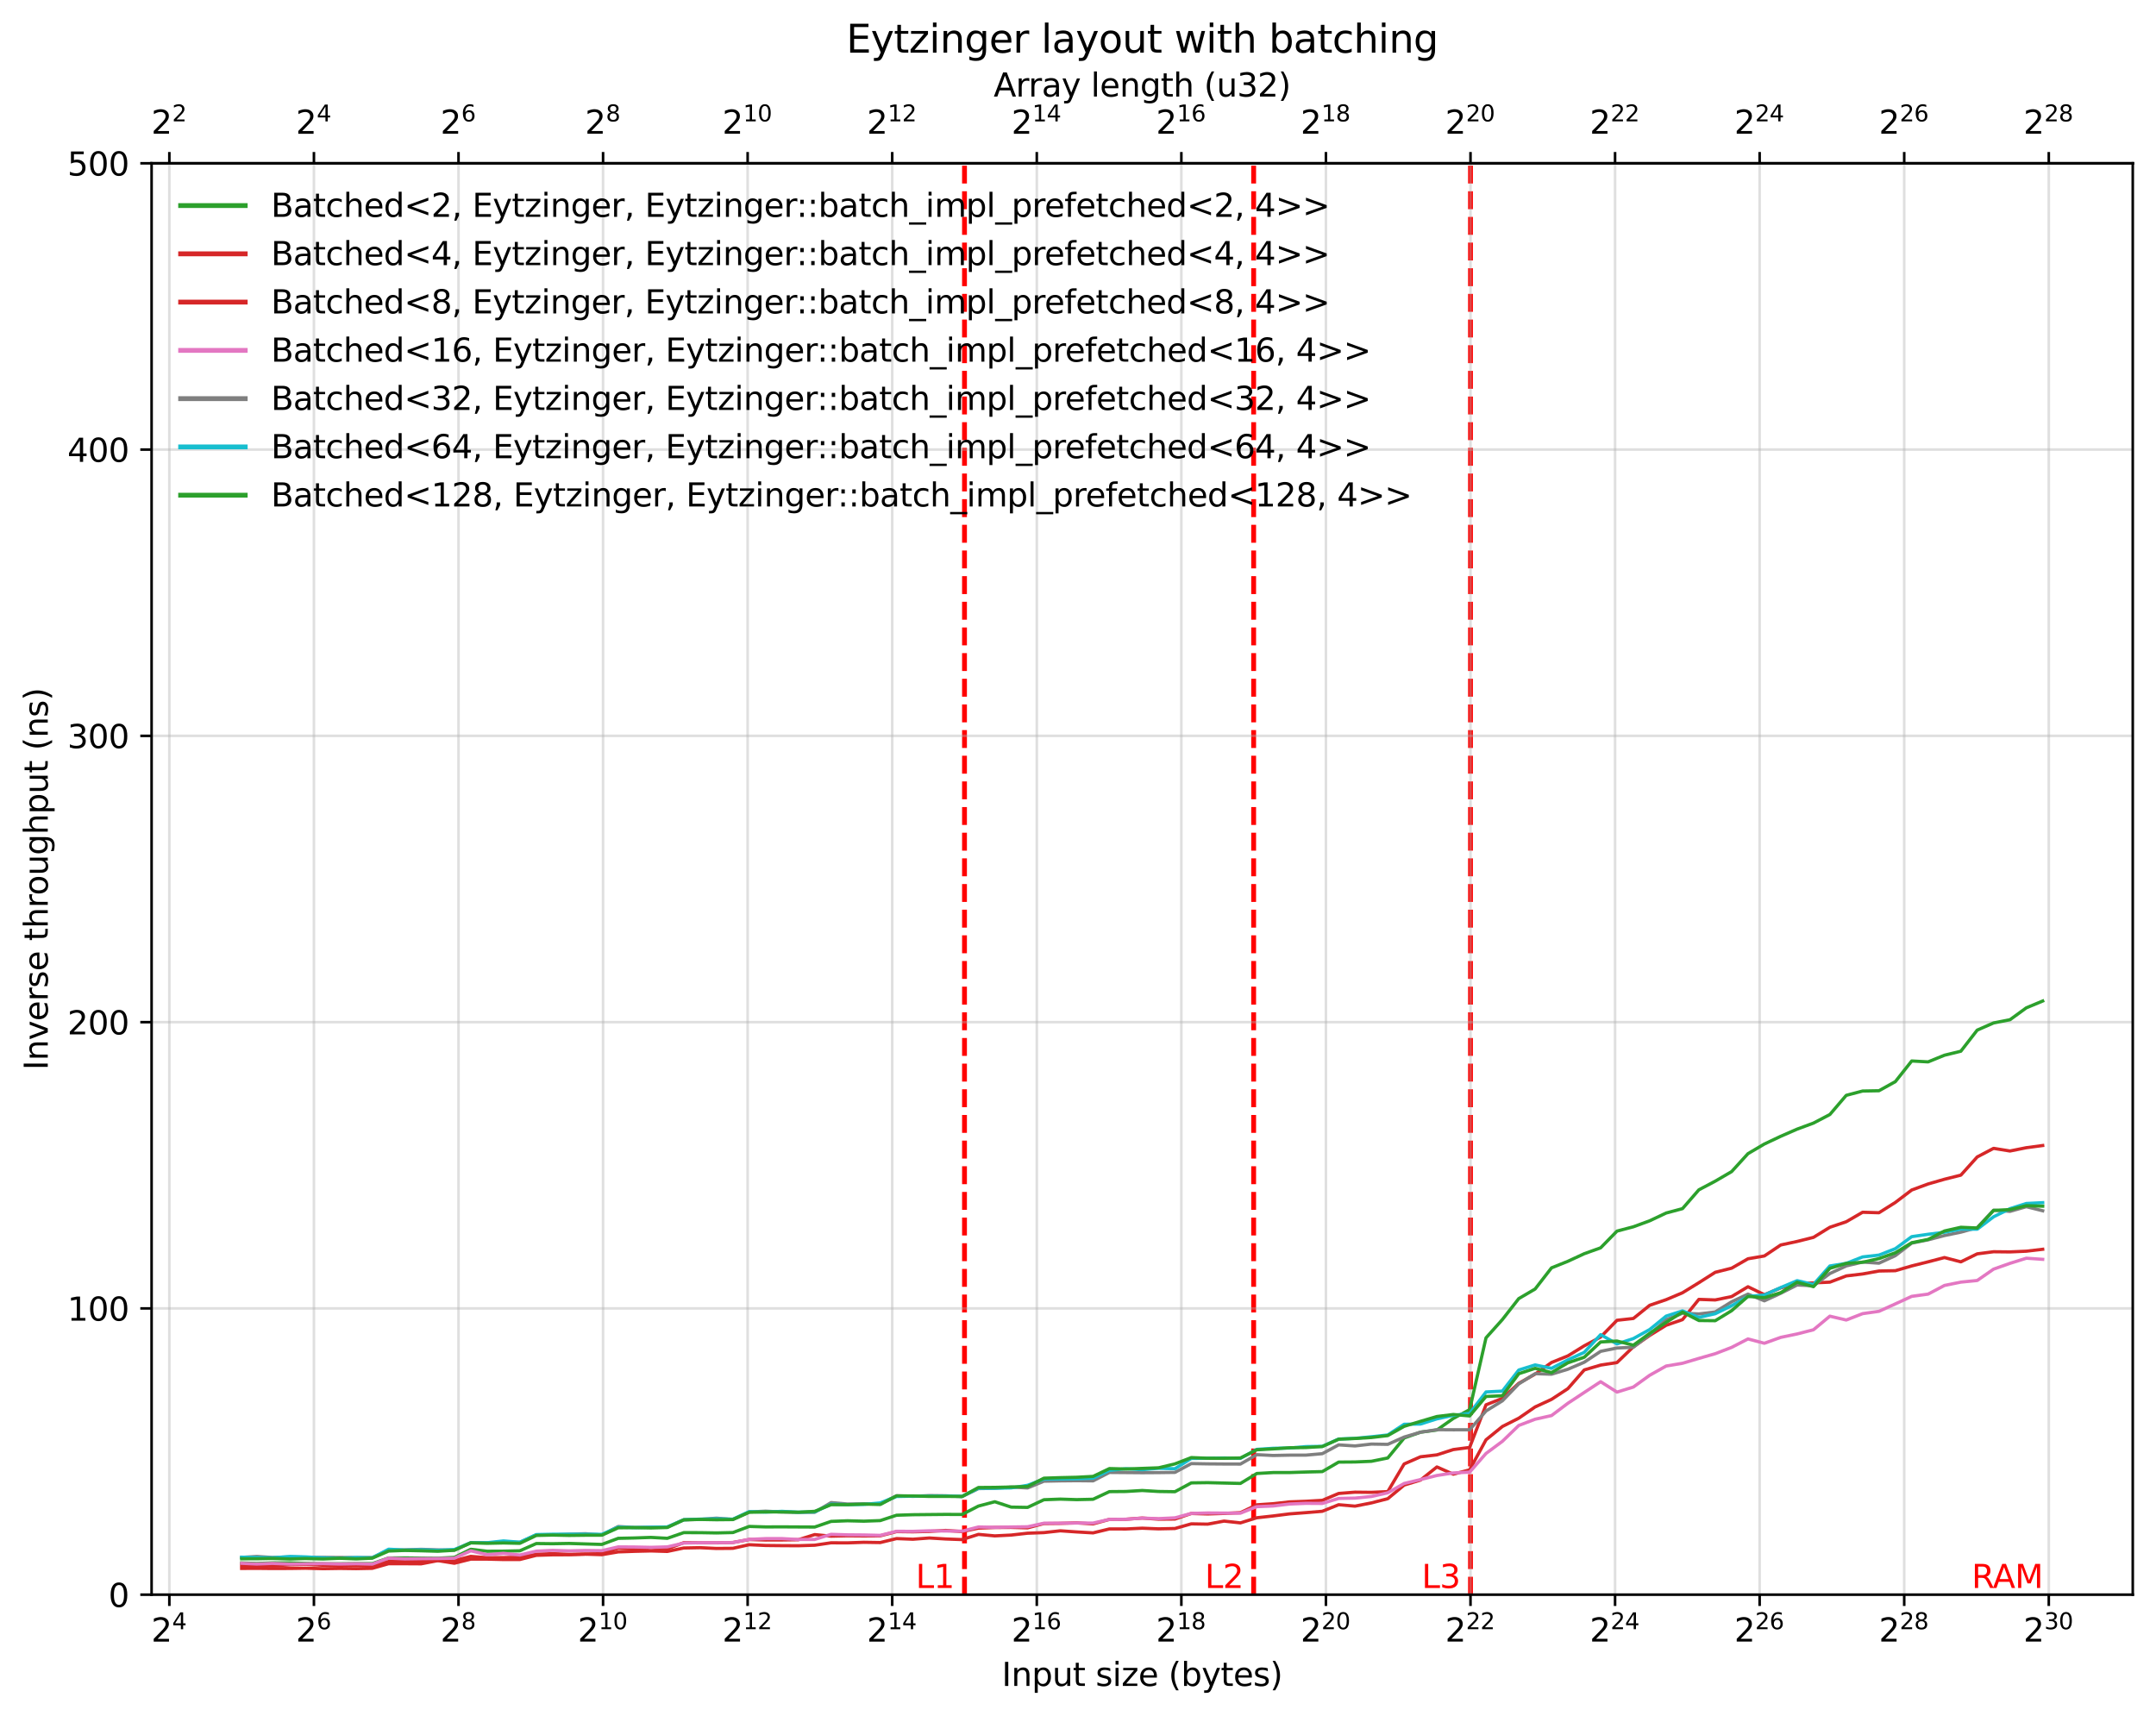 <?xml version="1.0" encoding="utf-8" standalone="no"?>
<!DOCTYPE svg PUBLIC "-//W3C//DTD SVG 1.1//EN"
  "http://www.w3.org/Graphics/SVG/1.1/DTD/svg11.dtd">
<svg xmlns:xlink="http://www.w3.org/1999/xlink" width="667.966pt" height="531.671pt" viewBox="0 0 667.966 531.671" xmlns="http://www.w3.org/2000/svg" version="1.1">
 <defs>
  <style type="text/css">*{stroke-linejoin: round; stroke-linecap: butt}</style>
 </defs>
 <g id="figure_1">
  <g id="patch_1">
   <path d="M -0 531.671 
L 667.966 531.671 
L 667.966 0 
L -0 0 
z
" style="fill: #ffffff"/>
  </g>
  <g id="axes_1">
   <g id="patch_2">
    <path d="M 46.966 494.115 
L 660.766 494.115 
L 660.766 50.595 
L 46.966 50.595 
z
" style="fill: #ffffff"/>
   </g>
   <g id="line2d_1">
    <path d="M 298.819 494.115 
L 298.819 50.595 
" clip-path="url(#p9fc3e5ffb7)" style="fill: none; stroke-dasharray: 5.55,2.4; stroke-dashoffset: 0; stroke: #ff0000; stroke-width: 1.5"/>
   </g>
   <g id="line2d_2">
    <path d="M 388.4 494.115 
L 388.4 50.595 
" clip-path="url(#p9fc3e5ffb7)" style="fill: none; stroke-dasharray: 5.55,2.4; stroke-dashoffset: 0; stroke: #ff0000; stroke-width: 1.5"/>
   </g>
   <g id="line2d_3">
    <path d="M 455.586 494.115 
L 455.586 50.595 
" clip-path="url(#p9fc3e5ffb7)" style="fill: none; stroke-dasharray: 5.55,2.4; stroke-dashoffset: 0; stroke: #ff0000; stroke-width: 1.5"/>
   </g>
   <g id="axes_2">
    <g id="patch_3">
     <path d="M 46.966 50.595 
L 660.766 50.595 
L 660.766 50.595 
L 46.966 50.595 
z
" style="fill: #ffffff"/>
    </g>
    <g id="matplotlib.axis_1">
     <g id="xtick_1">
      <g id="line2d_4">
       <defs>
        <path id="mce793b7b95" d="M 0 0 
L 0 -3.5 
" style="stroke: #000000; stroke-width: 0.8"/>
       </defs>
       <g>
        <use xlink:href="#mce793b7b95" x="52.47" y="50.595" style="stroke: #000000; stroke-width: 0.8"/>
       </g>
      </g>
      <g id="text_1">
       <!-- $\mathdefault{2^{2}}$ -->
       <g transform="translate(46.87 41.515) scale(0.1 -0.1)">
        <defs>
         <path id="DejaVuSans-32" d="M 1228 531 
L 3431 531 
L 3431 0 
L 469 0 
L 469 531 
Q 828 903 1448 1529 
Q 2069 2156 2228 2338 
Q 2531 2678 2651 2914 
Q 2772 3150 2772 3378 
Q 2772 3750 2511 3984 
Q 2250 4219 1831 4219 
Q 1534 4219 1204 4116 
Q 875 4013 500 3803 
L 500 4441 
Q 881 4594 1212 4672 
Q 1544 4750 1819 4750 
Q 2544 4750 2975 4387 
Q 3406 4025 3406 3419 
Q 3406 3131 3298 2873 
Q 3191 2616 2906 2266 
Q 2828 2175 2409 1742 
Q 1991 1309 1228 531 
z
" transform="scale(0.016)"/>
        </defs>
        <use xlink:href="#DejaVuSans-32" transform="translate(0 0.766)"/>
        <use xlink:href="#DejaVuSans-32" transform="translate(64.58 39.047) scale(0.7)"/>
       </g>
      </g>
     </g>
     <g id="xtick_2">
      <g id="line2d_5">
       <g>
        <use xlink:href="#mce793b7b95" x="97.261" y="50.595" style="stroke: #000000; stroke-width: 0.8"/>
       </g>
      </g>
      <g id="text_2">
       <!-- $\mathdefault{2^{4}}$ -->
       <g transform="translate(91.661 41.515) scale(0.1 -0.1)">
        <defs>
         <path id="DejaVuSans-34" d="M 2419 4116 
L 825 1625 
L 2419 1625 
L 2419 4116 
z
M 2253 4666 
L 3047 4666 
L 3047 1625 
L 3713 1625 
L 3713 1100 
L 3047 1100 
L 3047 0 
L 2419 0 
L 2419 1100 
L 313 1100 
L 313 1709 
L 2253 4666 
z
" transform="scale(0.016)"/>
        </defs>
        <use xlink:href="#DejaVuSans-32" transform="translate(0 0.684)"/>
        <use xlink:href="#DejaVuSans-34" transform="translate(64.58 38.966) scale(0.7)"/>
       </g>
      </g>
     </g>
     <g id="xtick_3">
      <g id="line2d_6">
       <g>
        <use xlink:href="#mce793b7b95" x="142.052" y="50.595" style="stroke: #000000; stroke-width: 0.8"/>
       </g>
      </g>
      <g id="text_3">
       <!-- $\mathdefault{2^{6}}$ -->
       <g transform="translate(136.452 41.515) scale(0.1 -0.1)">
        <defs>
         <path id="DejaVuSans-36" d="M 2113 2584 
Q 1688 2584 1439 2293 
Q 1191 2003 1191 1497 
Q 1191 994 1439 701 
Q 1688 409 2113 409 
Q 2538 409 2786 701 
Q 3034 994 3034 1497 
Q 3034 2003 2786 2293 
Q 2538 2584 2113 2584 
z
M 3366 4563 
L 3366 3988 
Q 3128 4100 2886 4159 
Q 2644 4219 2406 4219 
Q 1781 4219 1451 3797 
Q 1122 3375 1075 2522 
Q 1259 2794 1537 2939 
Q 1816 3084 2150 3084 
Q 2853 3084 3261 2657 
Q 3669 2231 3669 1497 
Q 3669 778 3244 343 
Q 2819 -91 2113 -91 
Q 1303 -91 875 529 
Q 447 1150 447 2328 
Q 447 3434 972 4092 
Q 1497 4750 2381 4750 
Q 2619 4750 2861 4703 
Q 3103 4656 3366 4563 
z
" transform="scale(0.016)"/>
        </defs>
        <use xlink:href="#DejaVuSans-32" transform="translate(0 0.766)"/>
        <use xlink:href="#DejaVuSans-36" transform="translate(64.58 39.047) scale(0.7)"/>
       </g>
      </g>
     </g>
     <g id="xtick_4">
      <g id="line2d_7">
       <g>
        <use xlink:href="#mce793b7b95" x="186.842" y="50.595" style="stroke: #000000; stroke-width: 0.8"/>
       </g>
      </g>
      <g id="text_4">
       <!-- $\mathdefault{2^{8}}$ -->
       <g transform="translate(181.242 41.515) scale(0.1 -0.1)">
        <defs>
         <path id="DejaVuSans-38" d="M 2034 2216 
Q 1584 2216 1326 1975 
Q 1069 1734 1069 1313 
Q 1069 891 1326 650 
Q 1584 409 2034 409 
Q 2484 409 2743 651 
Q 3003 894 3003 1313 
Q 3003 1734 2745 1975 
Q 2488 2216 2034 2216 
z
M 1403 2484 
Q 997 2584 770 2862 
Q 544 3141 544 3541 
Q 544 4100 942 4425 
Q 1341 4750 2034 4750 
Q 2731 4750 3128 4425 
Q 3525 4100 3525 3541 
Q 3525 3141 3298 2862 
Q 3072 2584 2669 2484 
Q 3125 2378 3379 2068 
Q 3634 1759 3634 1313 
Q 3634 634 3220 271 
Q 2806 -91 2034 -91 
Q 1263 -91 848 271 
Q 434 634 434 1313 
Q 434 1759 690 2068 
Q 947 2378 1403 2484 
z
M 1172 3481 
Q 1172 3119 1398 2916 
Q 1625 2713 2034 2713 
Q 2441 2713 2670 2916 
Q 2900 3119 2900 3481 
Q 2900 3844 2670 4047 
Q 2441 4250 2034 4250 
Q 1625 4250 1398 4047 
Q 1172 3844 1172 3481 
z
" transform="scale(0.016)"/>
        </defs>
        <use xlink:href="#DejaVuSans-32" transform="translate(0 0.766)"/>
        <use xlink:href="#DejaVuSans-38" transform="translate(64.58 39.047) scale(0.7)"/>
       </g>
      </g>
     </g>
     <g id="xtick_5">
      <g id="line2d_8">
       <g>
        <use xlink:href="#mce793b7b95" x="231.633" y="50.595" style="stroke: #000000; stroke-width: 0.8"/>
       </g>
      </g>
      <g id="text_5">
       <!-- $\mathdefault{2^{10}}$ -->
       <g transform="translate(223.783 41.515) scale(0.1 -0.1)">
        <defs>
         <path id="DejaVuSans-31" d="M 794 531 
L 1825 531 
L 1825 4091 
L 703 3866 
L 703 4441 
L 1819 4666 
L 2450 4666 
L 2450 531 
L 3481 531 
L 3481 0 
L 794 0 
L 794 531 
z
" transform="scale(0.016)"/>
         <path id="DejaVuSans-30" d="M 2034 4250 
Q 1547 4250 1301 3770 
Q 1056 3291 1056 2328 
Q 1056 1369 1301 889 
Q 1547 409 2034 409 
Q 2525 409 2770 889 
Q 3016 1369 3016 2328 
Q 3016 3291 2770 3770 
Q 2525 4250 2034 4250 
z
M 2034 4750 
Q 2819 4750 3233 4129 
Q 3647 3509 3647 2328 
Q 3647 1150 3233 529 
Q 2819 -91 2034 -91 
Q 1250 -91 836 529 
Q 422 1150 422 2328 
Q 422 3509 836 4129 
Q 1250 4750 2034 4750 
z
" transform="scale(0.016)"/>
        </defs>
        <use xlink:href="#DejaVuSans-32" transform="translate(0 0.766)"/>
        <use xlink:href="#DejaVuSans-31" transform="translate(64.58 39.047) scale(0.7)"/>
        <use xlink:href="#DejaVuSans-30" transform="translate(109.116 39.047) scale(0.7)"/>
       </g>
      </g>
     </g>
     <g id="xtick_6">
      <g id="line2d_9">
       <g>
        <use xlink:href="#mce793b7b95" x="276.423" y="50.595" style="stroke: #000000; stroke-width: 0.8"/>
       </g>
      </g>
      <g id="text_6">
       <!-- $\mathdefault{2^{12}}$ -->
       <g transform="translate(268.573 41.515) scale(0.1 -0.1)">
        <use xlink:href="#DejaVuSans-32" transform="translate(0 0.766)"/>
        <use xlink:href="#DejaVuSans-31" transform="translate(64.58 39.047) scale(0.7)"/>
        <use xlink:href="#DejaVuSans-32" transform="translate(109.116 39.047) scale(0.7)"/>
       </g>
      </g>
     </g>
     <g id="xtick_7">
      <g id="line2d_10">
       <g>
        <use xlink:href="#mce793b7b95" x="321.214" y="50.595" style="stroke: #000000; stroke-width: 0.8"/>
       </g>
      </g>
      <g id="text_7">
       <!-- $\mathdefault{2^{14}}$ -->
       <g transform="translate(313.364 41.515) scale(0.1 -0.1)">
        <use xlink:href="#DejaVuSans-32" transform="translate(0 0.684)"/>
        <use xlink:href="#DejaVuSans-31" transform="translate(64.58 38.966) scale(0.7)"/>
        <use xlink:href="#DejaVuSans-34" transform="translate(109.116 38.966) scale(0.7)"/>
       </g>
      </g>
     </g>
     <g id="xtick_8">
      <g id="line2d_11">
       <g>
        <use xlink:href="#mce793b7b95" x="366.005" y="50.595" style="stroke: #000000; stroke-width: 0.8"/>
       </g>
      </g>
      <g id="text_8">
       <!-- $\mathdefault{2^{16}}$ -->
       <g transform="translate(358.155 41.515) scale(0.1 -0.1)">
        <use xlink:href="#DejaVuSans-32" transform="translate(0 0.766)"/>
        <use xlink:href="#DejaVuSans-31" transform="translate(64.58 39.047) scale(0.7)"/>
        <use xlink:href="#DejaVuSans-36" transform="translate(109.116 39.047) scale(0.7)"/>
       </g>
      </g>
     </g>
     <g id="xtick_9">
      <g id="line2d_12">
       <g>
        <use xlink:href="#mce793b7b95" x="410.795" y="50.595" style="stroke: #000000; stroke-width: 0.8"/>
       </g>
      </g>
      <g id="text_9">
       <!-- $\mathdefault{2^{18}}$ -->
       <g transform="translate(402.945 41.515) scale(0.1 -0.1)">
        <use xlink:href="#DejaVuSans-32" transform="translate(0 0.766)"/>
        <use xlink:href="#DejaVuSans-31" transform="translate(64.58 39.047) scale(0.7)"/>
        <use xlink:href="#DejaVuSans-38" transform="translate(109.116 39.047) scale(0.7)"/>
       </g>
      </g>
     </g>
     <g id="xtick_10">
      <g id="line2d_13">
       <g>
        <use xlink:href="#mce793b7b95" x="455.586" y="50.595" style="stroke: #000000; stroke-width: 0.8"/>
       </g>
      </g>
      <g id="text_10">
       <!-- $\mathdefault{2^{20}}$ -->
       <g transform="translate(447.736 41.515) scale(0.1 -0.1)">
        <use xlink:href="#DejaVuSans-32" transform="translate(0 0.766)"/>
        <use xlink:href="#DejaVuSans-32" transform="translate(64.58 39.047) scale(0.7)"/>
        <use xlink:href="#DejaVuSans-30" transform="translate(109.116 39.047) scale(0.7)"/>
       </g>
      </g>
     </g>
     <g id="xtick_11">
      <g id="line2d_14">
       <g>
        <use xlink:href="#mce793b7b95" x="500.376" y="50.595" style="stroke: #000000; stroke-width: 0.8"/>
       </g>
      </g>
      <g id="text_11">
       <!-- $\mathdefault{2^{22}}$ -->
       <g transform="translate(492.526 41.515) scale(0.1 -0.1)">
        <use xlink:href="#DejaVuSans-32" transform="translate(0 0.766)"/>
        <use xlink:href="#DejaVuSans-32" transform="translate(64.58 39.047) scale(0.7)"/>
        <use xlink:href="#DejaVuSans-32" transform="translate(109.116 39.047) scale(0.7)"/>
       </g>
      </g>
     </g>
     <g id="xtick_12">
      <g id="line2d_15">
       <g>
        <use xlink:href="#mce793b7b95" x="545.167" y="50.595" style="stroke: #000000; stroke-width: 0.8"/>
       </g>
      </g>
      <g id="text_12">
       <!-- $\mathdefault{2^{24}}$ -->
       <g transform="translate(537.317 41.515) scale(0.1 -0.1)">
        <use xlink:href="#DejaVuSans-32" transform="translate(0 0.766)"/>
        <use xlink:href="#DejaVuSans-32" transform="translate(64.58 39.047) scale(0.7)"/>
        <use xlink:href="#DejaVuSans-34" transform="translate(109.116 39.047) scale(0.7)"/>
       </g>
      </g>
     </g>
     <g id="xtick_13">
      <g id="line2d_16">
       <g>
        <use xlink:href="#mce793b7b95" x="589.958" y="50.595" style="stroke: #000000; stroke-width: 0.8"/>
       </g>
      </g>
      <g id="text_13">
       <!-- $\mathdefault{2^{26}}$ -->
       <g transform="translate(582.108 41.515) scale(0.1 -0.1)">
        <use xlink:href="#DejaVuSans-32" transform="translate(0 0.766)"/>
        <use xlink:href="#DejaVuSans-32" transform="translate(64.58 39.047) scale(0.7)"/>
        <use xlink:href="#DejaVuSans-36" transform="translate(109.116 39.047) scale(0.7)"/>
       </g>
      </g>
     </g>
     <g id="xtick_14">
      <g id="line2d_17">
       <g>
        <use xlink:href="#mce793b7b95" x="634.748" y="50.595" style="stroke: #000000; stroke-width: 0.8"/>
       </g>
      </g>
      <g id="text_14">
       <!-- $\mathdefault{2^{28}}$ -->
       <g transform="translate(626.898 41.515) scale(0.1 -0.1)">
        <use xlink:href="#DejaVuSans-32" transform="translate(0 0.766)"/>
        <use xlink:href="#DejaVuSans-32" transform="translate(64.58 39.047) scale(0.7)"/>
        <use xlink:href="#DejaVuSans-38" transform="translate(109.116 39.047) scale(0.7)"/>
       </g>
      </g>
     </g>
     <g id="text_15">
      <!-- Array length (u32) -->
      <g transform="translate(307.85 29.917) scale(0.1 -0.1)">
       <defs>
        <path id="DejaVuSans-41" d="M 2188 4044 
L 1331 1722 
L 3047 1722 
L 2188 4044 
z
M 1831 4666 
L 2547 4666 
L 4325 0 
L 3669 0 
L 3244 1197 
L 1141 1197 
L 716 0 
L 50 0 
L 1831 4666 
z
" transform="scale(0.016)"/>
        <path id="DejaVuSans-72" d="M 2631 2963 
Q 2534 3019 2420 3045 
Q 2306 3072 2169 3072 
Q 1681 3072 1420 2755 
Q 1159 2438 1159 1844 
L 1159 0 
L 581 0 
L 581 3500 
L 1159 3500 
L 1159 2956 
Q 1341 3275 1631 3429 
Q 1922 3584 2338 3584 
Q 2397 3584 2469 3576 
Q 2541 3569 2628 3553 
L 2631 2963 
z
" transform="scale(0.016)"/>
        <path id="DejaVuSans-61" d="M 2194 1759 
Q 1497 1759 1228 1600 
Q 959 1441 959 1056 
Q 959 750 1161 570 
Q 1363 391 1709 391 
Q 2188 391 2477 730 
Q 2766 1069 2766 1631 
L 2766 1759 
L 2194 1759 
z
M 3341 1997 
L 3341 0 
L 2766 0 
L 2766 531 
Q 2569 213 2275 61 
Q 1981 -91 1556 -91 
Q 1019 -91 701 211 
Q 384 513 384 1019 
Q 384 1609 779 1909 
Q 1175 2209 1959 2209 
L 2766 2209 
L 2766 2266 
Q 2766 2663 2505 2880 
Q 2244 3097 1772 3097 
Q 1472 3097 1187 3025 
Q 903 2953 641 2809 
L 641 3341 
Q 956 3463 1253 3523 
Q 1550 3584 1831 3584 
Q 2591 3584 2966 3190 
Q 3341 2797 3341 1997 
z
" transform="scale(0.016)"/>
        <path id="DejaVuSans-79" d="M 2059 -325 
Q 1816 -950 1584 -1140 
Q 1353 -1331 966 -1331 
L 506 -1331 
L 506 -850 
L 844 -850 
Q 1081 -850 1212 -737 
Q 1344 -625 1503 -206 
L 1606 56 
L 191 3500 
L 800 3500 
L 1894 763 
L 2988 3500 
L 3597 3500 
L 2059 -325 
z
" transform="scale(0.016)"/>
        <path id="DejaVuSans-20" transform="scale(0.016)"/>
        <path id="DejaVuSans-6c" d="M 603 4863 
L 1178 4863 
L 1178 0 
L 603 0 
L 603 4863 
z
" transform="scale(0.016)"/>
        <path id="DejaVuSans-65" d="M 3597 1894 
L 3597 1613 
L 953 1613 
Q 991 1019 1311 708 
Q 1631 397 2203 397 
Q 2534 397 2845 478 
Q 3156 559 3463 722 
L 3463 178 
Q 3153 47 2828 -22 
Q 2503 -91 2169 -91 
Q 1331 -91 842 396 
Q 353 884 353 1716 
Q 353 2575 817 3079 
Q 1281 3584 2069 3584 
Q 2775 3584 3186 3129 
Q 3597 2675 3597 1894 
z
M 3022 2063 
Q 3016 2534 2758 2815 
Q 2500 3097 2075 3097 
Q 1594 3097 1305 2825 
Q 1016 2553 972 2059 
L 3022 2063 
z
" transform="scale(0.016)"/>
        <path id="DejaVuSans-6e" d="M 3513 2113 
L 3513 0 
L 2938 0 
L 2938 2094 
Q 2938 2591 2744 2837 
Q 2550 3084 2163 3084 
Q 1697 3084 1428 2787 
Q 1159 2491 1159 1978 
L 1159 0 
L 581 0 
L 581 3500 
L 1159 3500 
L 1159 2956 
Q 1366 3272 1645 3428 
Q 1925 3584 2291 3584 
Q 2894 3584 3203 3211 
Q 3513 2838 3513 2113 
z
" transform="scale(0.016)"/>
        <path id="DejaVuSans-67" d="M 2906 1791 
Q 2906 2416 2648 2759 
Q 2391 3103 1925 3103 
Q 1463 3103 1205 2759 
Q 947 2416 947 1791 
Q 947 1169 1205 825 
Q 1463 481 1925 481 
Q 2391 481 2648 825 
Q 2906 1169 2906 1791 
z
M 3481 434 
Q 3481 -459 3084 -895 
Q 2688 -1331 1869 -1331 
Q 1566 -1331 1297 -1286 
Q 1028 -1241 775 -1147 
L 775 -588 
Q 1028 -725 1275 -790 
Q 1522 -856 1778 -856 
Q 2344 -856 2625 -561 
Q 2906 -266 2906 331 
L 2906 616 
Q 2728 306 2450 153 
Q 2172 0 1784 0 
Q 1141 0 747 490 
Q 353 981 353 1791 
Q 353 2603 747 3093 
Q 1141 3584 1784 3584 
Q 2172 3584 2450 3431 
Q 2728 3278 2906 2969 
L 2906 3500 
L 3481 3500 
L 3481 434 
z
" transform="scale(0.016)"/>
        <path id="DejaVuSans-74" d="M 1172 4494 
L 1172 3500 
L 2356 3500 
L 2356 3053 
L 1172 3053 
L 1172 1153 
Q 1172 725 1289 603 
Q 1406 481 1766 481 
L 2356 481 
L 2356 0 
L 1766 0 
Q 1100 0 847 248 
Q 594 497 594 1153 
L 594 3053 
L 172 3053 
L 172 3500 
L 594 3500 
L 594 4494 
L 1172 4494 
z
" transform="scale(0.016)"/>
        <path id="DejaVuSans-68" d="M 3513 2113 
L 3513 0 
L 2938 0 
L 2938 2094 
Q 2938 2591 2744 2837 
Q 2550 3084 2163 3084 
Q 1697 3084 1428 2787 
Q 1159 2491 1159 1978 
L 1159 0 
L 581 0 
L 581 4863 
L 1159 4863 
L 1159 2956 
Q 1366 3272 1645 3428 
Q 1925 3584 2291 3584 
Q 2894 3584 3203 3211 
Q 3513 2838 3513 2113 
z
" transform="scale(0.016)"/>
        <path id="DejaVuSans-28" d="M 1984 4856 
Q 1566 4138 1362 3434 
Q 1159 2731 1159 2009 
Q 1159 1288 1364 580 
Q 1569 -128 1984 -844 
L 1484 -844 
Q 1016 -109 783 600 
Q 550 1309 550 2009 
Q 550 2706 781 3412 
Q 1013 4119 1484 4856 
L 1984 4856 
z
" transform="scale(0.016)"/>
        <path id="DejaVuSans-75" d="M 544 1381 
L 544 3500 
L 1119 3500 
L 1119 1403 
Q 1119 906 1312 657 
Q 1506 409 1894 409 
Q 2359 409 2629 706 
Q 2900 1003 2900 1516 
L 2900 3500 
L 3475 3500 
L 3475 0 
L 2900 0 
L 2900 538 
Q 2691 219 2414 64 
Q 2138 -91 1772 -91 
Q 1169 -91 856 284 
Q 544 659 544 1381 
z
M 1991 3584 
L 1991 3584 
z
" transform="scale(0.016)"/>
        <path id="DejaVuSans-33" d="M 2597 2516 
Q 3050 2419 3304 2112 
Q 3559 1806 3559 1356 
Q 3559 666 3084 287 
Q 2609 -91 1734 -91 
Q 1441 -91 1130 -33 
Q 819 25 488 141 
L 488 750 
Q 750 597 1062 519 
Q 1375 441 1716 441 
Q 2309 441 2620 675 
Q 2931 909 2931 1356 
Q 2931 1769 2642 2001 
Q 2353 2234 1838 2234 
L 1294 2234 
L 1294 2753 
L 1863 2753 
Q 2328 2753 2575 2939 
Q 2822 3125 2822 3475 
Q 2822 3834 2567 4026 
Q 2313 4219 1838 4219 
Q 1578 4219 1281 4162 
Q 984 4106 628 3988 
L 628 4550 
Q 988 4650 1302 4700 
Q 1616 4750 1894 4750 
Q 2613 4750 3031 4423 
Q 3450 4097 3450 3541 
Q 3450 3153 3228 2886 
Q 3006 2619 2597 2516 
z
" transform="scale(0.016)"/>
        <path id="DejaVuSans-29" d="M 513 4856 
L 1013 4856 
Q 1481 4119 1714 3412 
Q 1947 2706 1947 2009 
Q 1947 1309 1714 600 
Q 1481 -109 1013 -844 
L 513 -844 
Q 928 -128 1133 580 
Q 1338 1288 1338 2009 
Q 1338 2731 1133 3434 
Q 928 4138 513 4856 
z
" transform="scale(0.016)"/>
       </defs>
       <use xlink:href="#DejaVuSans-41"/>
       <use xlink:href="#DejaVuSans-72" x="68.408"/>
       <use xlink:href="#DejaVuSans-72" x="107.771"/>
       <use xlink:href="#DejaVuSans-61" x="148.885"/>
       <use xlink:href="#DejaVuSans-79" x="210.164"/>
       <use xlink:href="#DejaVuSans-20" x="269.344"/>
       <use xlink:href="#DejaVuSans-6c" x="301.131"/>
       <use xlink:href="#DejaVuSans-65" x="328.914"/>
       <use xlink:href="#DejaVuSans-6e" x="390.438"/>
       <use xlink:href="#DejaVuSans-67" x="453.816"/>
       <use xlink:href="#DejaVuSans-74" x="517.293"/>
       <use xlink:href="#DejaVuSans-68" x="556.502"/>
       <use xlink:href="#DejaVuSans-20" x="619.881"/>
       <use xlink:href="#DejaVuSans-28" x="651.668"/>
       <use xlink:href="#DejaVuSans-75" x="690.682"/>
       <use xlink:href="#DejaVuSans-33" x="754.061"/>
       <use xlink:href="#DejaVuSans-32" x="817.684"/>
       <use xlink:href="#DejaVuSans-29" x="881.307"/>
      </g>
     </g>
    </g>
    <g id="matplotlib.axis_2"/>
    <g id="patch_4">
     <path d="M 46.966 50.595 
L 660.766 50.595 
" style="fill: none; stroke: #000000; stroke-width: 0.8; stroke-linejoin: miter; stroke-linecap: square"/>
    </g>
   </g>
   <g id="matplotlib.axis_3">
    <g id="xtick_15">
     <g id="line2d_18">
      <path d="M 52.47 494.115 
L 52.47 50.595 
" clip-path="url(#p9fc3e5ffb7)" style="fill: none; stroke: #b0b0b0; stroke-opacity: 0.4; stroke-width: 0.8; stroke-linecap: square"/>
     </g>
     <g id="line2d_19">
      <defs>
       <path id="m0215ee4c5d" d="M 0 0 
L 0 3.5 
" style="stroke: #000000; stroke-width: 0.8"/>
      </defs>
      <g>
       <use xlink:href="#m0215ee4c5d" x="52.47" y="494.115" style="stroke: #000000; stroke-width: 0.8"/>
      </g>
     </g>
     <g id="text_16">
      <!-- $\mathdefault{2^{4}}$ -->
      <g transform="translate(46.87 508.713) scale(0.1 -0.1)">
       <use xlink:href="#DejaVuSans-32" transform="translate(0 0.684)"/>
       <use xlink:href="#DejaVuSans-34" transform="translate(64.58 38.966) scale(0.7)"/>
      </g>
     </g>
    </g>
    <g id="xtick_16">
     <g id="line2d_20">
      <path d="M 97.261 494.115 
L 97.261 50.595 
" clip-path="url(#p9fc3e5ffb7)" style="fill: none; stroke: #b0b0b0; stroke-opacity: 0.4; stroke-width: 0.8; stroke-linecap: square"/>
     </g>
     <g id="line2d_21">
      <g>
       <use xlink:href="#m0215ee4c5d" x="97.261" y="494.115" style="stroke: #000000; stroke-width: 0.8"/>
      </g>
     </g>
     <g id="text_17">
      <!-- $\mathdefault{2^{6}}$ -->
      <g transform="translate(91.661 508.713) scale(0.1 -0.1)">
       <use xlink:href="#DejaVuSans-32" transform="translate(0 0.766)"/>
       <use xlink:href="#DejaVuSans-36" transform="translate(64.58 39.047) scale(0.7)"/>
      </g>
     </g>
    </g>
    <g id="xtick_17">
     <g id="line2d_22">
      <path d="M 142.052 494.115 
L 142.052 50.595 
" clip-path="url(#p9fc3e5ffb7)" style="fill: none; stroke: #b0b0b0; stroke-opacity: 0.4; stroke-width: 0.8; stroke-linecap: square"/>
     </g>
     <g id="line2d_23">
      <g>
       <use xlink:href="#m0215ee4c5d" x="142.052" y="494.115" style="stroke: #000000; stroke-width: 0.8"/>
      </g>
     </g>
     <g id="text_18">
      <!-- $\mathdefault{2^{8}}$ -->
      <g transform="translate(136.452 508.713) scale(0.1 -0.1)">
       <use xlink:href="#DejaVuSans-32" transform="translate(0 0.766)"/>
       <use xlink:href="#DejaVuSans-38" transform="translate(64.58 39.047) scale(0.7)"/>
      </g>
     </g>
    </g>
    <g id="xtick_18">
     <g id="line2d_24">
      <path d="M 186.842 494.115 
L 186.842 50.595 
" clip-path="url(#p9fc3e5ffb7)" style="fill: none; stroke: #b0b0b0; stroke-opacity: 0.4; stroke-width: 0.8; stroke-linecap: square"/>
     </g>
     <g id="line2d_25">
      <g>
       <use xlink:href="#m0215ee4c5d" x="186.842" y="494.115" style="stroke: #000000; stroke-width: 0.8"/>
      </g>
     </g>
     <g id="text_19">
      <!-- $\mathdefault{2^{10}}$ -->
      <g transform="translate(178.992 508.713) scale(0.1 -0.1)">
       <use xlink:href="#DejaVuSans-32" transform="translate(0 0.766)"/>
       <use xlink:href="#DejaVuSans-31" transform="translate(64.58 39.047) scale(0.7)"/>
       <use xlink:href="#DejaVuSans-30" transform="translate(109.116 39.047) scale(0.7)"/>
      </g>
     </g>
    </g>
    <g id="xtick_19">
     <g id="line2d_26">
      <path d="M 231.633 494.115 
L 231.633 50.595 
" clip-path="url(#p9fc3e5ffb7)" style="fill: none; stroke: #b0b0b0; stroke-opacity: 0.4; stroke-width: 0.8; stroke-linecap: square"/>
     </g>
     <g id="line2d_27">
      <g>
       <use xlink:href="#m0215ee4c5d" x="231.633" y="494.115" style="stroke: #000000; stroke-width: 0.8"/>
      </g>
     </g>
     <g id="text_20">
      <!-- $\mathdefault{2^{12}}$ -->
      <g transform="translate(223.783 508.713) scale(0.1 -0.1)">
       <use xlink:href="#DejaVuSans-32" transform="translate(0 0.766)"/>
       <use xlink:href="#DejaVuSans-31" transform="translate(64.58 39.047) scale(0.7)"/>
       <use xlink:href="#DejaVuSans-32" transform="translate(109.116 39.047) scale(0.7)"/>
      </g>
     </g>
    </g>
    <g id="xtick_20">
     <g id="line2d_28">
      <path d="M 276.423 494.115 
L 276.423 50.595 
" clip-path="url(#p9fc3e5ffb7)" style="fill: none; stroke: #b0b0b0; stroke-opacity: 0.4; stroke-width: 0.8; stroke-linecap: square"/>
     </g>
     <g id="line2d_29">
      <g>
       <use xlink:href="#m0215ee4c5d" x="276.423" y="494.115" style="stroke: #000000; stroke-width: 0.8"/>
      </g>
     </g>
     <g id="text_21">
      <!-- $\mathdefault{2^{14}}$ -->
      <g transform="translate(268.573 508.713) scale(0.1 -0.1)">
       <use xlink:href="#DejaVuSans-32" transform="translate(0 0.684)"/>
       <use xlink:href="#DejaVuSans-31" transform="translate(64.58 38.966) scale(0.7)"/>
       <use xlink:href="#DejaVuSans-34" transform="translate(109.116 38.966) scale(0.7)"/>
      </g>
     </g>
    </g>
    <g id="xtick_21">
     <g id="line2d_30">
      <path d="M 321.214 494.115 
L 321.214 50.595 
" clip-path="url(#p9fc3e5ffb7)" style="fill: none; stroke: #b0b0b0; stroke-opacity: 0.4; stroke-width: 0.8; stroke-linecap: square"/>
     </g>
     <g id="line2d_31">
      <g>
       <use xlink:href="#m0215ee4c5d" x="321.214" y="494.115" style="stroke: #000000; stroke-width: 0.8"/>
      </g>
     </g>
     <g id="text_22">
      <!-- $\mathdefault{2^{16}}$ -->
      <g transform="translate(313.364 508.713) scale(0.1 -0.1)">
       <use xlink:href="#DejaVuSans-32" transform="translate(0 0.766)"/>
       <use xlink:href="#DejaVuSans-31" transform="translate(64.58 39.047) scale(0.7)"/>
       <use xlink:href="#DejaVuSans-36" transform="translate(109.116 39.047) scale(0.7)"/>
      </g>
     </g>
    </g>
    <g id="xtick_22">
     <g id="line2d_32">
      <path d="M 366.005 494.115 
L 366.005 50.595 
" clip-path="url(#p9fc3e5ffb7)" style="fill: none; stroke: #b0b0b0; stroke-opacity: 0.4; stroke-width: 0.8; stroke-linecap: square"/>
     </g>
     <g id="line2d_33">
      <g>
       <use xlink:href="#m0215ee4c5d" x="366.005" y="494.115" style="stroke: #000000; stroke-width: 0.8"/>
      </g>
     </g>
     <g id="text_23">
      <!-- $\mathdefault{2^{18}}$ -->
      <g transform="translate(358.155 508.713) scale(0.1 -0.1)">
       <use xlink:href="#DejaVuSans-32" transform="translate(0 0.766)"/>
       <use xlink:href="#DejaVuSans-31" transform="translate(64.58 39.047) scale(0.7)"/>
       <use xlink:href="#DejaVuSans-38" transform="translate(109.116 39.047) scale(0.7)"/>
      </g>
     </g>
    </g>
    <g id="xtick_23">
     <g id="line2d_34">
      <path d="M 410.795 494.115 
L 410.795 50.595 
" clip-path="url(#p9fc3e5ffb7)" style="fill: none; stroke: #b0b0b0; stroke-opacity: 0.4; stroke-width: 0.8; stroke-linecap: square"/>
     </g>
     <g id="line2d_35">
      <g>
       <use xlink:href="#m0215ee4c5d" x="410.795" y="494.115" style="stroke: #000000; stroke-width: 0.8"/>
      </g>
     </g>
     <g id="text_24">
      <!-- $\mathdefault{2^{20}}$ -->
      <g transform="translate(402.945 508.713) scale(0.1 -0.1)">
       <use xlink:href="#DejaVuSans-32" transform="translate(0 0.766)"/>
       <use xlink:href="#DejaVuSans-32" transform="translate(64.58 39.047) scale(0.7)"/>
       <use xlink:href="#DejaVuSans-30" transform="translate(109.116 39.047) scale(0.7)"/>
      </g>
     </g>
    </g>
    <g id="xtick_24">
     <g id="line2d_36">
      <path d="M 455.586 494.115 
L 455.586 50.595 
" clip-path="url(#p9fc3e5ffb7)" style="fill: none; stroke: #b0b0b0; stroke-opacity: 0.4; stroke-width: 0.8; stroke-linecap: square"/>
     </g>
     <g id="line2d_37">
      <g>
       <use xlink:href="#m0215ee4c5d" x="455.586" y="494.115" style="stroke: #000000; stroke-width: 0.8"/>
      </g>
     </g>
     <g id="text_25">
      <!-- $\mathdefault{2^{22}}$ -->
      <g transform="translate(447.736 508.713) scale(0.1 -0.1)">
       <use xlink:href="#DejaVuSans-32" transform="translate(0 0.766)"/>
       <use xlink:href="#DejaVuSans-32" transform="translate(64.58 39.047) scale(0.7)"/>
       <use xlink:href="#DejaVuSans-32" transform="translate(109.116 39.047) scale(0.7)"/>
      </g>
     </g>
    </g>
    <g id="xtick_25">
     <g id="line2d_38">
      <path d="M 500.376 494.115 
L 500.376 50.595 
" clip-path="url(#p9fc3e5ffb7)" style="fill: none; stroke: #b0b0b0; stroke-opacity: 0.4; stroke-width: 0.8; stroke-linecap: square"/>
     </g>
     <g id="line2d_39">
      <g>
       <use xlink:href="#m0215ee4c5d" x="500.376" y="494.115" style="stroke: #000000; stroke-width: 0.8"/>
      </g>
     </g>
     <g id="text_26">
      <!-- $\mathdefault{2^{24}}$ -->
      <g transform="translate(492.526 508.713) scale(0.1 -0.1)">
       <use xlink:href="#DejaVuSans-32" transform="translate(0 0.766)"/>
       <use xlink:href="#DejaVuSans-32" transform="translate(64.58 39.047) scale(0.7)"/>
       <use xlink:href="#DejaVuSans-34" transform="translate(109.116 39.047) scale(0.7)"/>
      </g>
     </g>
    </g>
    <g id="xtick_26">
     <g id="line2d_40">
      <path d="M 545.167 494.115 
L 545.167 50.595 
" clip-path="url(#p9fc3e5ffb7)" style="fill: none; stroke: #b0b0b0; stroke-opacity: 0.4; stroke-width: 0.8; stroke-linecap: square"/>
     </g>
     <g id="line2d_41">
      <g>
       <use xlink:href="#m0215ee4c5d" x="545.167" y="494.115" style="stroke: #000000; stroke-width: 0.8"/>
      </g>
     </g>
     <g id="text_27">
      <!-- $\mathdefault{2^{26}}$ -->
      <g transform="translate(537.317 508.713) scale(0.1 -0.1)">
       <use xlink:href="#DejaVuSans-32" transform="translate(0 0.766)"/>
       <use xlink:href="#DejaVuSans-32" transform="translate(64.58 39.047) scale(0.7)"/>
       <use xlink:href="#DejaVuSans-36" transform="translate(109.116 39.047) scale(0.7)"/>
      </g>
     </g>
    </g>
    <g id="xtick_27">
     <g id="line2d_42">
      <path d="M 589.958 494.115 
L 589.958 50.595 
" clip-path="url(#p9fc3e5ffb7)" style="fill: none; stroke: #b0b0b0; stroke-opacity: 0.4; stroke-width: 0.8; stroke-linecap: square"/>
     </g>
     <g id="line2d_43">
      <g>
       <use xlink:href="#m0215ee4c5d" x="589.958" y="494.115" style="stroke: #000000; stroke-width: 0.8"/>
      </g>
     </g>
     <g id="text_28">
      <!-- $\mathdefault{2^{28}}$ -->
      <g transform="translate(582.108 508.713) scale(0.1 -0.1)">
       <use xlink:href="#DejaVuSans-32" transform="translate(0 0.766)"/>
       <use xlink:href="#DejaVuSans-32" transform="translate(64.58 39.047) scale(0.7)"/>
       <use xlink:href="#DejaVuSans-38" transform="translate(109.116 39.047) scale(0.7)"/>
      </g>
     </g>
    </g>
    <g id="xtick_28">
     <g id="line2d_44">
      <path d="M 634.748 494.115 
L 634.748 50.595 
" clip-path="url(#p9fc3e5ffb7)" style="fill: none; stroke: #b0b0b0; stroke-opacity: 0.4; stroke-width: 0.8; stroke-linecap: square"/>
     </g>
     <g id="line2d_45">
      <g>
       <use xlink:href="#m0215ee4c5d" x="634.748" y="494.115" style="stroke: #000000; stroke-width: 0.8"/>
      </g>
     </g>
     <g id="text_29">
      <!-- $\mathdefault{2^{30}}$ -->
      <g transform="translate(626.898 508.713) scale(0.1 -0.1)">
       <use xlink:href="#DejaVuSans-32" transform="translate(0 0.766)"/>
       <use xlink:href="#DejaVuSans-33" transform="translate(64.58 39.047) scale(0.7)"/>
       <use xlink:href="#DejaVuSans-30" transform="translate(109.116 39.047) scale(0.7)"/>
      </g>
     </g>
    </g>
    <g id="text_30">
     <!-- Input size (bytes) -->
     <g transform="translate(310.37 522.391) scale(0.1 -0.1)">
      <defs>
       <path id="DejaVuSans-49" d="M 628 4666 
L 1259 4666 
L 1259 0 
L 628 0 
L 628 4666 
z
" transform="scale(0.016)"/>
       <path id="DejaVuSans-70" d="M 1159 525 
L 1159 -1331 
L 581 -1331 
L 581 3500 
L 1159 3500 
L 1159 2969 
Q 1341 3281 1617 3432 
Q 1894 3584 2278 3584 
Q 2916 3584 3314 3078 
Q 3713 2572 3713 1747 
Q 3713 922 3314 415 
Q 2916 -91 2278 -91 
Q 1894 -91 1617 61 
Q 1341 213 1159 525 
z
M 3116 1747 
Q 3116 2381 2855 2742 
Q 2594 3103 2138 3103 
Q 1681 3103 1420 2742 
Q 1159 2381 1159 1747 
Q 1159 1113 1420 752 
Q 1681 391 2138 391 
Q 2594 391 2855 752 
Q 3116 1113 3116 1747 
z
" transform="scale(0.016)"/>
       <path id="DejaVuSans-73" d="M 2834 3397 
L 2834 2853 
Q 2591 2978 2328 3040 
Q 2066 3103 1784 3103 
Q 1356 3103 1142 2972 
Q 928 2841 928 2578 
Q 928 2378 1081 2264 
Q 1234 2150 1697 2047 
L 1894 2003 
Q 2506 1872 2764 1633 
Q 3022 1394 3022 966 
Q 3022 478 2636 193 
Q 2250 -91 1575 -91 
Q 1294 -91 989 -36 
Q 684 19 347 128 
L 347 722 
Q 666 556 975 473 
Q 1284 391 1588 391 
Q 1994 391 2212 530 
Q 2431 669 2431 922 
Q 2431 1156 2273 1281 
Q 2116 1406 1581 1522 
L 1381 1569 
Q 847 1681 609 1914 
Q 372 2147 372 2553 
Q 372 3047 722 3315 
Q 1072 3584 1716 3584 
Q 2034 3584 2315 3537 
Q 2597 3491 2834 3397 
z
" transform="scale(0.016)"/>
       <path id="DejaVuSans-69" d="M 603 3500 
L 1178 3500 
L 1178 0 
L 603 0 
L 603 3500 
z
M 603 4863 
L 1178 4863 
L 1178 4134 
L 603 4134 
L 603 4863 
z
" transform="scale(0.016)"/>
       <path id="DejaVuSans-7a" d="M 353 3500 
L 3084 3500 
L 3084 2975 
L 922 459 
L 3084 459 
L 3084 0 
L 275 0 
L 275 525 
L 2438 3041 
L 353 3041 
L 353 3500 
z
" transform="scale(0.016)"/>
       <path id="DejaVuSans-62" d="M 3116 1747 
Q 3116 2381 2855 2742 
Q 2594 3103 2138 3103 
Q 1681 3103 1420 2742 
Q 1159 2381 1159 1747 
Q 1159 1113 1420 752 
Q 1681 391 2138 391 
Q 2594 391 2855 752 
Q 3116 1113 3116 1747 
z
M 1159 2969 
Q 1341 3281 1617 3432 
Q 1894 3584 2278 3584 
Q 2916 3584 3314 3078 
Q 3713 2572 3713 1747 
Q 3713 922 3314 415 
Q 2916 -91 2278 -91 
Q 1894 -91 1617 61 
Q 1341 213 1159 525 
L 1159 0 
L 581 0 
L 581 4863 
L 1159 4863 
L 1159 2969 
z
" transform="scale(0.016)"/>
      </defs>
      <use xlink:href="#DejaVuSans-49"/>
      <use xlink:href="#DejaVuSans-6e" x="29.492"/>
      <use xlink:href="#DejaVuSans-70" x="92.871"/>
      <use xlink:href="#DejaVuSans-75" x="156.348"/>
      <use xlink:href="#DejaVuSans-74" x="219.727"/>
      <use xlink:href="#DejaVuSans-20" x="258.936"/>
      <use xlink:href="#DejaVuSans-73" x="290.723"/>
      <use xlink:href="#DejaVuSans-69" x="342.822"/>
      <use xlink:href="#DejaVuSans-7a" x="370.605"/>
      <use xlink:href="#DejaVuSans-65" x="423.096"/>
      <use xlink:href="#DejaVuSans-20" x="484.619"/>
      <use xlink:href="#DejaVuSans-28" x="516.406"/>
      <use xlink:href="#DejaVuSans-62" x="555.42"/>
      <use xlink:href="#DejaVuSans-79" x="618.896"/>
      <use xlink:href="#DejaVuSans-74" x="678.076"/>
      <use xlink:href="#DejaVuSans-65" x="717.285"/>
      <use xlink:href="#DejaVuSans-73" x="778.809"/>
      <use xlink:href="#DejaVuSans-29" x="830.908"/>
     </g>
    </g>
   </g>
   <g id="matplotlib.axis_4">
    <g id="ytick_1">
     <g id="line2d_46">
      <path d="M 46.966 494.115 
L 660.766 494.115 
" clip-path="url(#p9fc3e5ffb7)" style="fill: none; stroke: #b0b0b0; stroke-opacity: 0.4; stroke-width: 0.8; stroke-linecap: square"/>
     </g>
     <g id="line2d_47">
      <defs>
       <path id="ma9bd2caea5" d="M 0 0 
L -3.5 0 
" style="stroke: #000000; stroke-width: 0.8"/>
      </defs>
      <g>
       <use xlink:href="#ma9bd2caea5" x="46.966" y="494.115" style="stroke: #000000; stroke-width: 0.8"/>
      </g>
     </g>
     <g id="text_31">
      <!-- 0 -->
      <g transform="translate(33.603 497.914) scale(0.1 -0.1)">
       <use xlink:href="#DejaVuSans-30"/>
      </g>
     </g>
    </g>
    <g id="ytick_2">
     <g id="line2d_48">
      <path d="M 46.966 405.411 
L 660.766 405.411 
" clip-path="url(#p9fc3e5ffb7)" style="fill: none; stroke: #b0b0b0; stroke-opacity: 0.4; stroke-width: 0.8; stroke-linecap: square"/>
     </g>
     <g id="line2d_49">
      <g>
       <use xlink:href="#ma9bd2caea5" x="46.966" y="405.411" style="stroke: #000000; stroke-width: 0.8"/>
      </g>
     </g>
     <g id="text_32">
      <!-- 100 -->
      <g transform="translate(20.878 409.21) scale(0.1 -0.1)">
       <use xlink:href="#DejaVuSans-31"/>
       <use xlink:href="#DejaVuSans-30" x="63.623"/>
       <use xlink:href="#DejaVuSans-30" x="127.246"/>
      </g>
     </g>
    </g>
    <g id="ytick_3">
     <g id="line2d_50">
      <path d="M 46.966 316.707 
L 660.766 316.707 
" clip-path="url(#p9fc3e5ffb7)" style="fill: none; stroke: #b0b0b0; stroke-opacity: 0.4; stroke-width: 0.8; stroke-linecap: square"/>
     </g>
     <g id="line2d_51">
      <g>
       <use xlink:href="#ma9bd2caea5" x="46.966" y="316.707" style="stroke: #000000; stroke-width: 0.8"/>
      </g>
     </g>
     <g id="text_33">
      <!-- 200 -->
      <g transform="translate(20.878 320.506) scale(0.1 -0.1)">
       <use xlink:href="#DejaVuSans-32"/>
       <use xlink:href="#DejaVuSans-30" x="63.623"/>
       <use xlink:href="#DejaVuSans-30" x="127.246"/>
      </g>
     </g>
    </g>
    <g id="ytick_4">
     <g id="line2d_52">
      <path d="M 46.966 228.003 
L 660.766 228.003 
" clip-path="url(#p9fc3e5ffb7)" style="fill: none; stroke: #b0b0b0; stroke-opacity: 0.4; stroke-width: 0.8; stroke-linecap: square"/>
     </g>
     <g id="line2d_53">
      <g>
       <use xlink:href="#ma9bd2caea5" x="46.966" y="228.003" style="stroke: #000000; stroke-width: 0.8"/>
      </g>
     </g>
     <g id="text_34">
      <!-- 300 -->
      <g transform="translate(20.878 231.802) scale(0.1 -0.1)">
       <use xlink:href="#DejaVuSans-33"/>
       <use xlink:href="#DejaVuSans-30" x="63.623"/>
       <use xlink:href="#DejaVuSans-30" x="127.246"/>
      </g>
     </g>
    </g>
    <g id="ytick_5">
     <g id="line2d_54">
      <path d="M 46.966 139.299 
L 660.766 139.299 
" clip-path="url(#p9fc3e5ffb7)" style="fill: none; stroke: #b0b0b0; stroke-opacity: 0.4; stroke-width: 0.8; stroke-linecap: square"/>
     </g>
     <g id="line2d_55">
      <g>
       <use xlink:href="#ma9bd2caea5" x="46.966" y="139.299" style="stroke: #000000; stroke-width: 0.8"/>
      </g>
     </g>
     <g id="text_35">
      <!-- 400 -->
      <g transform="translate(20.878 143.098) scale(0.1 -0.1)">
       <use xlink:href="#DejaVuSans-34"/>
       <use xlink:href="#DejaVuSans-30" x="63.623"/>
       <use xlink:href="#DejaVuSans-30" x="127.246"/>
      </g>
     </g>
    </g>
    <g id="ytick_6">
     <g id="line2d_56">
      <path d="M 46.966 50.595 
L 660.766 50.595 
" clip-path="url(#p9fc3e5ffb7)" style="fill: none; stroke: #b0b0b0; stroke-opacity: 0.4; stroke-width: 0.8; stroke-linecap: square"/>
     </g>
     <g id="line2d_57">
      <g>
       <use xlink:href="#ma9bd2caea5" x="46.966" y="50.595" style="stroke: #000000; stroke-width: 0.8"/>
      </g>
     </g>
     <g id="text_36">
      <!-- 500 -->
      <g transform="translate(20.878 54.394) scale(0.1 -0.1)">
       <defs>
        <path id="DejaVuSans-35" d="M 691 4666 
L 3169 4666 
L 3169 4134 
L 1269 4134 
L 1269 2991 
Q 1406 3038 1543 3061 
Q 1681 3084 1819 3084 
Q 2600 3084 3056 2656 
Q 3513 2228 3513 1497 
Q 3513 744 3044 326 
Q 2575 -91 1722 -91 
Q 1428 -91 1123 -41 
Q 819 9 494 109 
L 494 744 
Q 775 591 1075 516 
Q 1375 441 1709 441 
Q 2250 441 2565 725 
Q 2881 1009 2881 1497 
Q 2881 1984 2565 2268 
Q 2250 2553 1709 2553 
Q 1456 2553 1204 2497 
Q 953 2441 691 2322 
L 691 4666 
z
" transform="scale(0.016)"/>
       </defs>
       <use xlink:href="#DejaVuSans-35"/>
       <use xlink:href="#DejaVuSans-30" x="63.623"/>
       <use xlink:href="#DejaVuSans-30" x="127.246"/>
      </g>
     </g>
    </g>
    <g id="text_37">
     <!-- Inverse throughput (ns) -->
     <g transform="translate(14.798 331.57) rotate(-90) scale(0.1 -0.1)">
      <defs>
       <path id="DejaVuSans-76" d="M 191 3500 
L 800 3500 
L 1894 563 
L 2988 3500 
L 3597 3500 
L 2284 0 
L 1503 0 
L 191 3500 
z
" transform="scale(0.016)"/>
       <path id="DejaVuSans-6f" d="M 1959 3097 
Q 1497 3097 1228 2736 
Q 959 2375 959 1747 
Q 959 1119 1226 758 
Q 1494 397 1959 397 
Q 2419 397 2687 759 
Q 2956 1122 2956 1747 
Q 2956 2369 2687 2733 
Q 2419 3097 1959 3097 
z
M 1959 3584 
Q 2709 3584 3137 3096 
Q 3566 2609 3566 1747 
Q 3566 888 3137 398 
Q 2709 -91 1959 -91 
Q 1206 -91 779 398 
Q 353 888 353 1747 
Q 353 2609 779 3096 
Q 1206 3584 1959 3584 
z
" transform="scale(0.016)"/>
      </defs>
      <use xlink:href="#DejaVuSans-49"/>
      <use xlink:href="#DejaVuSans-6e" x="29.492"/>
      <use xlink:href="#DejaVuSans-76" x="92.871"/>
      <use xlink:href="#DejaVuSans-65" x="152.051"/>
      <use xlink:href="#DejaVuSans-72" x="213.574"/>
      <use xlink:href="#DejaVuSans-73" x="254.688"/>
      <use xlink:href="#DejaVuSans-65" x="306.787"/>
      <use xlink:href="#DejaVuSans-20" x="368.311"/>
      <use xlink:href="#DejaVuSans-74" x="400.098"/>
      <use xlink:href="#DejaVuSans-68" x="439.307"/>
      <use xlink:href="#DejaVuSans-72" x="502.686"/>
      <use xlink:href="#DejaVuSans-6f" x="541.549"/>
      <use xlink:href="#DejaVuSans-75" x="602.73"/>
      <use xlink:href="#DejaVuSans-67" x="666.109"/>
      <use xlink:href="#DejaVuSans-68" x="729.586"/>
      <use xlink:href="#DejaVuSans-70" x="792.965"/>
      <use xlink:href="#DejaVuSans-75" x="856.441"/>
      <use xlink:href="#DejaVuSans-74" x="919.82"/>
      <use xlink:href="#DejaVuSans-20" x="959.029"/>
      <use xlink:href="#DejaVuSans-28" x="990.816"/>
      <use xlink:href="#DejaVuSans-6e" x="1029.83"/>
      <use xlink:href="#DejaVuSans-73" x="1093.209"/>
      <use xlink:href="#DejaVuSans-29" x="1145.309"/>
     </g>
    </g>
   </g>
   <g id="line2d_58">
    <path d="M 74.866 484.272 
L 79.556 484.441 
L 84.412 484.257 
L 89.925 484.267 
L 94.633 484.412 
L 100.156 484.53 
L 105.268 484.532 
L 110.361 484.481 
L 115.342 484.49 
L 120.405 482.733 
L 125.421 482.713 
L 130.491 482.771 
L 135.652 482.811 
L 140.764 482.541 
L 145.857 480.047 
L 150.934 480.648 
L 155.983 480.624 
L 161.057 480.512 
L 166.167 478.26 
L 171.199 478.32 
L 176.304 478.232 
L 181.39 478.386 
L 186.461 478.538 
L 191.533 476.649 
L 196.599 476.538 
L 201.683 476.362 
L 206.746 476.644 
L 211.828 474.884 
L 216.898 474.89 
L 221.968 474.977 
L 227.047 474.86 
L 232.118 472.965 
L 237.192 473.115 
L 242.264 473.096 
L 247.334 473.124 
L 252.411 473.151 
L 257.481 471.403 
L 262.555 471.211 
L 267.627 471.336 
L 272.701 471.156 
L 277.773 469.491 
L 282.847 469.334 
L 287.919 469.284 
L 292.992 469.235 
L 298.066 469.259 
L 303.138 466.653 
L 308.211 465.312 
L 313.283 466.976 
L 318.356 467.065 
L 323.429 464.69 
L 328.502 464.5 
L 333.574 464.658 
L 338.647 464.543 
L 343.72 462.176 
L 348.793 462.131 
L 353.866 461.828 
L 358.938 462.13 
L 364.011 462.202 
L 369.084 459.47 
L 374.156 459.399 
L 379.229 459.521 
L 384.302 459.64 
L 389.375 456.557 
L 394.447 456.27 
L 399.52 456.265 
L 404.593 456.103 
L 409.666 455.976 
L 414.738 453.028 
L 419.811 452.99 
L 424.884 452.778 
L 429.957 451.753 
L 435.029 445.565 
L 440.102 443.762 
L 445.175 443.084 
L 450.247 439.512 
L 455.32 436.784 
L 460.393 414.524 
L 465.466 408.861 
L 470.538 402.368 
L 475.611 399.396 
L 480.684 392.843 
L 485.757 390.809 
L 490.829 388.46 
L 495.902 386.637 
L 500.975 381.455 
L 506.047 380.119 
L 511.12 378.253 
L 516.193 375.855 
L 521.266 374.496 
L 526.338 368.663 
L 531.411 365.983 
L 536.484 363.022 
L 541.557 357.457 
L 546.629 354.472 
L 551.702 352.078 
L 556.775 349.864 
L 561.847 347.987 
L 566.92 345.333 
L 571.993 339.392 
L 577.066 338.053 
L 582.138 337.962 
L 587.211 335.142 
L 592.284 328.743 
L 597.357 329.022 
L 602.429 326.958 
L 607.502 325.721 
L 612.575 319.182 
L 617.647 316.953 
L 622.72 315.965 
L 627.793 312.273 
L 632.866 310.161 
" clip-path="url(#p9fc3e5ffb7)" style="fill: none; stroke: #2ca02c; stroke-linecap: square"/>
   </g>
   <g id="line2d_59">
    <path d="M 74.866 484.997 
L 79.556 485.051 
L 84.412 485.152 
L 89.925 484.862 
L 94.633 484.712 
L 100.156 484.997 
L 105.268 485.025 
L 110.361 485.01 
L 115.342 485.053 
L 120.405 483.821 
L 125.421 483.717 
L 130.491 483.695 
L 135.652 483.51 
L 140.764 483.572 
L 145.857 482.242 
L 150.934 482.656 
L 155.983 482.611 
L 161.057 482.501 
L 166.167 481.566 
L 171.199 481.408 
L 176.304 481.603 
L 181.39 481.526 
L 186.461 481.398 
L 191.533 479.707 
L 196.599 479.955 
L 201.683 479.552 
L 206.746 479.909 
L 211.828 478.005 
L 216.898 478.05 
L 221.968 478.056 
L 227.047 477.94 
L 232.118 477.019 
L 237.192 477.168 
L 242.264 477.153 
L 247.334 477.083 
L 252.411 475.491 
L 257.481 475.981 
L 262.555 475.868 
L 267.627 475.909 
L 272.701 475.874 
L 277.773 474.564 
L 282.847 474.627 
L 287.919 474.509 
L 292.992 474.201 
L 298.066 474.554 
L 303.138 473.489 
L 308.211 473.297 
L 313.283 473.263 
L 318.356 473.399 
L 323.429 472.071 
L 328.502 472.017 
L 333.574 471.864 
L 338.647 472.179 
L 343.72 470.784 
L 348.793 470.745 
L 353.866 470.362 
L 358.938 470.72 
L 364.011 470.676 
L 369.084 468.954 
L 374.156 469.095 
L 379.229 468.936 
L 384.302 468.695 
L 389.375 466.269 
L 394.447 465.924 
L 399.52 465.356 
L 404.593 465.172 
L 409.666 464.878 
L 414.738 462.746 
L 419.811 462.346 
L 424.884 462.399 
L 429.957 462.175 
L 435.029 453.602 
L 440.102 451.384 
L 445.175 450.789 
L 450.247 449.149 
L 455.32 448.484 
L 460.393 435.28 
L 465.466 433.281 
L 470.538 428.622 
L 475.611 425.76 
L 480.684 422.166 
L 485.757 420.119 
L 490.829 416.999 
L 495.902 414.28 
L 500.975 409.086 
L 506.047 408.528 
L 511.12 404.436 
L 516.193 402.704 
L 521.266 400.559 
L 526.338 397.44 
L 531.411 394.219 
L 536.484 392.947 
L 541.557 390.03 
L 546.629 389.16 
L 551.702 385.756 
L 556.775 384.665 
L 561.847 383.393 
L 566.92 380.268 
L 571.993 378.557 
L 577.066 375.615 
L 582.138 375.768 
L 587.211 372.575 
L 592.284 368.72 
L 597.357 366.852 
L 602.429 365.39 
L 607.502 364.119 
L 612.575 358.478 
L 617.647 355.812 
L 622.72 356.637 
L 627.793 355.614 
L 632.866 354.935 
" clip-path="url(#p9fc3e5ffb7)" style="fill: none; stroke: #d62728; stroke-linecap: square"/>
   </g>
   <g id="line2d_60">
    <path d="M 74.866 485.973 
L 79.556 485.95 
L 84.412 486.001 
L 89.925 485.98 
L 94.633 485.91 
L 100.156 486.052 
L 105.268 485.972 
L 110.361 486.04 
L 115.342 485.943 
L 120.405 484.509 
L 125.421 484.517 
L 130.491 484.547 
L 135.652 483.549 
L 140.764 484.37 
L 145.857 483.098 
L 150.934 483.093 
L 155.983 483.217 
L 161.057 483.213 
L 166.167 481.916 
L 171.199 481.758 
L 176.304 481.738 
L 181.39 481.558 
L 186.461 481.716 
L 191.533 480.853 
L 196.599 480.675 
L 201.683 480.554 
L 206.746 480.709 
L 211.828 479.643 
L 216.898 479.547 
L 221.968 479.786 
L 227.047 479.746 
L 232.118 478.628 
L 237.192 478.864 
L 242.264 478.919 
L 247.334 478.944 
L 252.411 478.783 
L 257.481 478.034 
L 262.555 478.054 
L 267.627 477.879 
L 272.701 477.958 
L 277.773 476.727 
L 282.847 476.928 
L 287.919 476.544 
L 292.992 476.852 
L 298.066 477.039 
L 303.138 475.427 
L 308.211 475.891 
L 313.283 475.636 
L 318.356 475.067 
L 323.429 474.878 
L 328.502 474.318 
L 333.574 474.669 
L 338.647 474.962 
L 343.72 473.736 
L 348.793 473.75 
L 353.866 473.512 
L 358.938 473.712 
L 364.011 473.606 
L 369.084 472.164 
L 374.156 472.254 
L 379.229 471.31 
L 384.302 471.865 
L 389.375 470.274 
L 394.447 469.716 
L 399.52 469.074 
L 404.593 468.69 
L 409.666 468.272 
L 414.738 466.237 
L 419.811 466.678 
L 424.884 465.673 
L 429.957 464.367 
L 435.029 460.15 
L 440.102 458.599 
L 445.175 454.533 
L 450.247 456.77 
L 455.32 455.431 
L 460.393 446.115 
L 465.466 441.997 
L 470.538 439.429 
L 475.611 435.933 
L 480.684 433.594 
L 485.757 430.267 
L 490.829 424.47 
L 495.902 422.969 
L 500.975 422.189 
L 506.047 417.294 
L 511.12 413.778 
L 516.193 410.634 
L 521.266 408.89 
L 526.338 402.609 
L 531.411 402.788 
L 536.484 401.744 
L 541.557 398.693 
L 546.629 401.156 
L 551.702 399.047 
L 556.775 397.728 
L 561.847 397.504 
L 566.92 397.274 
L 571.993 395.345 
L 577.066 394.739 
L 582.138 393.821 
L 587.211 393.723 
L 592.284 392.247 
L 597.357 390.978 
L 602.429 389.655 
L 607.502 390.979 
L 612.575 388.504 
L 617.647 387.85 
L 622.72 387.904 
L 627.793 387.682 
L 632.866 387.085 
" clip-path="url(#p9fc3e5ffb7)" style="fill: none; stroke: #d62728; stroke-linecap: square"/>
   </g>
   <g id="line2d_61">
    <path d="M 74.866 484.387 
L 79.556 484.606 
L 84.412 484.415 
L 89.925 484.644 
L 94.633 484.565 
L 100.156 484.482 
L 105.268 484.612 
L 110.361 484.518 
L 115.342 484.642 
L 120.405 482.784 
L 125.421 483.031 
L 130.491 482.957 
L 135.652 482.906 
L 140.764 482.817 
L 145.857 480.531 
L 150.934 481.714 
L 155.983 481.313 
L 161.057 481.811 
L 166.167 480.626 
L 171.199 480.383 
L 176.304 480.535 
L 181.39 480.41 
L 186.461 480.475 
L 191.533 479.304 
L 196.599 479.34 
L 201.683 479.443 
L 206.746 479.298 
L 211.828 478.127 
L 216.898 478.027 
L 221.968 478.006 
L 227.047 477.965 
L 232.118 476.972 
L 237.192 476.739 
L 242.264 476.734 
L 247.334 477.006 
L 252.411 476.993 
L 257.481 475.408 
L 262.555 475.567 
L 267.627 475.609 
L 272.701 475.73 
L 277.773 474.469 
L 282.847 474.49 
L 287.919 474.319 
L 292.992 474.382 
L 298.066 474.429 
L 303.138 473.132 
L 308.211 473.237 
L 313.283 473.132 
L 318.356 473.063 
L 323.429 471.964 
L 328.502 471.951 
L 333.574 471.909 
L 338.647 471.919 
L 343.72 470.776 
L 348.793 470.733 
L 353.866 470.386 
L 358.938 470.549 
L 364.011 470.298 
L 369.084 468.934 
L 374.156 468.792 
L 379.229 468.827 
L 384.302 468.857 
L 389.375 466.843 
L 394.447 466.627 
L 399.52 466.023 
L 404.593 465.811 
L 409.666 465.844 
L 414.738 464.288 
L 419.811 464.187 
L 424.884 463.683 
L 429.957 462.546 
L 435.029 459.648 
L 440.102 458.434 
L 445.175 457.183 
L 450.247 456.386 
L 455.32 456.142 
L 460.393 450.349 
L 465.466 446.59 
L 470.538 441.678 
L 475.611 439.745 
L 480.684 438.616 
L 485.757 434.799 
L 490.829 431.453 
L 495.902 428.119 
L 500.975 431.338 
L 506.047 429.77 
L 511.12 426.114 
L 516.193 423.263 
L 521.266 422.409 
L 526.338 420.899 
L 531.411 419.442 
L 536.484 417.485 
L 541.557 414.868 
L 546.629 416.209 
L 551.702 414.383 
L 556.775 413.325 
L 561.847 412.026 
L 566.92 407.814 
L 571.993 409.007 
L 577.066 407.034 
L 582.138 406.308 
L 587.211 404.01 
L 592.284 401.672 
L 597.357 400.979 
L 602.429 398.294 
L 607.502 397.263 
L 612.575 396.758 
L 617.647 393.237 
L 622.72 391.447 
L 627.793 389.858 
L 632.866 390.203 
" clip-path="url(#p9fc3e5ffb7)" style="fill: none; stroke: #e377c2; stroke-linecap: square"/>
   </g>
   <g id="line2d_62">
    <path d="M 74.866 482.553 
L 79.556 482.264 
L 84.412 482.578 
L 89.925 482.424 
L 94.633 482.514 
L 100.156 482.543 
L 105.268 482.577 
L 110.361 482.611 
L 115.342 482.612 
L 120.405 480.291 
L 125.421 480.218 
L 130.491 480.058 
L 135.652 480.213 
L 140.764 480.306 
L 145.857 477.979 
L 150.934 478.032 
L 155.983 477.852 
L 161.057 477.892 
L 166.167 475.554 
L 171.199 475.622 
L 176.304 475.365 
L 181.39 475.219 
L 186.461 475.615 
L 191.533 472.982 
L 196.599 473.301 
L 201.683 473.177 
L 206.746 473.145 
L 211.828 470.922 
L 216.898 470.773 
L 221.968 470.402 
L 227.047 470.804 
L 232.118 468.47 
L 237.192 468.239 
L 242.264 468.48 
L 247.334 468.592 
L 252.411 468.585 
L 257.481 465.572 
L 262.555 466.021 
L 267.627 465.973 
L 272.701 466.01 
L 277.773 463.445 
L 282.847 463.642 
L 287.919 463.403 
L 292.992 463.463 
L 298.066 463.713 
L 303.138 461.237 
L 308.211 461.158 
L 313.283 460.765 
L 318.356 461.041 
L 323.429 458.945 
L 328.502 458.84 
L 333.574 458.787 
L 338.647 458.84 
L 343.72 456.233 
L 348.793 456.272 
L 353.866 456.314 
L 358.938 456.281 
L 364.011 456.218 
L 369.084 453.491 
L 374.156 453.581 
L 379.229 453.623 
L 384.302 453.64 
L 389.375 450.73 
L 394.447 450.981 
L 399.52 450.874 
L 404.593 450.869 
L 409.666 450.423 
L 414.738 447.695 
L 419.811 448.022 
L 424.884 447.443 
L 429.957 447.529 
L 435.029 445.268 
L 440.102 443.764 
L 445.175 442.987 
L 450.247 443.021 
L 455.32 443.015 
L 460.393 437.187 
L 465.466 434.049 
L 470.538 428.798 
L 475.611 425.627 
L 480.684 425.796 
L 485.757 424.257 
L 490.829 422.089 
L 495.902 418.709 
L 500.975 417.678 
L 506.047 417.451 
L 511.12 413.515 
L 516.193 408.893 
L 521.266 406.905 
L 526.338 407.125 
L 531.411 406.499 
L 536.484 403.359 
L 541.557 400.977 
L 546.629 403.059 
L 551.702 400.719 
L 556.775 398.154 
L 561.847 398.382 
L 566.92 394.603 
L 571.993 392.246 
L 577.066 391.05 
L 582.138 391.398 
L 587.211 389.063 
L 592.284 385.177 
L 597.357 384.162 
L 602.429 382.826 
L 607.502 381.787 
L 612.575 380.382 
L 617.647 374.978 
L 622.72 375.343 
L 627.793 373.889 
L 632.866 375.155 
" clip-path="url(#p9fc3e5ffb7)" style="fill: none; stroke: #7f7f7f; stroke-linecap: square"/>
   </g>
   <g id="line2d_63">
    <path d="M 74.866 482.491 
L 79.556 482.579 
L 84.412 482.669 
L 89.925 482.272 
L 94.633 482.398 
L 100.156 482.696 
L 105.268 482.794 
L 110.361 482.612 
L 115.342 482.683 
L 120.405 480.019 
L 125.421 480.28 
L 130.491 480.199 
L 135.652 480.372 
L 140.764 480.112 
L 145.857 478.022 
L 150.934 478.007 
L 155.983 477.458 
L 161.057 477.855 
L 166.167 475.486 
L 171.199 475.384 
L 176.304 475.383 
L 181.39 475.387 
L 186.461 475.411 
L 191.533 473.177 
L 196.599 473.329 
L 201.683 473.228 
L 206.746 473.122 
L 211.828 470.888 
L 216.898 470.704 
L 221.968 470.607 
L 227.047 470.721 
L 232.118 468.375 
L 237.192 468.517 
L 242.264 468.289 
L 247.334 468.544 
L 252.411 468.451 
L 257.481 466.063 
L 262.555 466.197 
L 267.627 466.144 
L 272.701 465.681 
L 277.773 463.683 
L 282.847 463.582 
L 287.919 463.579 
L 292.992 463.543 
L 298.066 463.648 
L 303.138 461.126 
L 308.211 461.118 
L 313.283 461.023 
L 318.356 460.219 
L 323.429 458.294 
L 328.502 458.265 
L 333.574 458.206 
L 338.647 458.002 
L 343.72 455.582 
L 348.793 455.094 
L 353.866 455.381 
L 358.938 454.946 
L 364.011 455.083 
L 369.084 451.895 
L 374.156 451.837 
L 379.229 451.749 
L 384.302 451.869 
L 389.375 449.089 
L 394.447 448.751 
L 399.52 448.669 
L 404.593 448.23 
L 409.666 448.15 
L 414.738 445.876 
L 419.811 445.685 
L 424.884 445.177 
L 429.957 444.622 
L 435.029 441.307 
L 440.102 441.239 
L 445.175 439.631 
L 450.247 438.534 
L 455.32 437.935 
L 460.393 431.294 
L 465.466 431.032 
L 470.538 424.501 
L 475.611 422.918 
L 480.684 423.978 
L 485.757 421.348 
L 490.829 419.023 
L 495.902 413.539 
L 500.975 416.417 
L 506.047 414.756 
L 511.12 411.94 
L 516.193 407.798 
L 521.266 406.17 
L 526.338 408.199 
L 531.411 407.053 
L 536.484 404.574 
L 541.557 401.707 
L 546.629 401.251 
L 551.702 398.957 
L 556.775 396.811 
L 561.847 397.996 
L 566.92 392.262 
L 571.993 391.45 
L 577.066 389.458 
L 582.138 388.887 
L 587.211 386.9 
L 592.284 383.175 
L 597.357 382.441 
L 602.429 381.814 
L 607.502 380.849 
L 612.575 380.868 
L 617.647 377.022 
L 622.72 374.503 
L 627.793 372.896 
L 632.866 372.645 
" clip-path="url(#p9fc3e5ffb7)" style="fill: none; stroke: #17becf; stroke-linecap: square"/>
   </g>
   <g id="line2d_64">
    <path d="M 74.866 482.976 
L 79.556 482.99 
L 84.412 482.887 
L 89.925 483.061 
L 94.633 482.924 
L 100.156 483.048 
L 105.268 482.823 
L 110.361 483.028 
L 115.342 482.795 
L 120.405 480.585 
L 125.421 480.398 
L 130.491 480.508 
L 135.652 480.654 
L 140.764 480.352 
L 145.857 478.05 
L 150.934 478.196 
L 155.983 478.082 
L 161.057 478.198 
L 166.167 475.755 
L 171.199 475.638 
L 176.304 475.748 
L 181.39 475.686 
L 186.461 475.67 
L 191.533 473.39 
L 196.599 473.331 
L 201.683 473.434 
L 206.746 473.293 
L 211.828 470.923 
L 216.898 470.792 
L 221.968 470.886 
L 227.047 470.835 
L 232.118 468.573 
L 237.192 468.463 
L 242.264 468.479 
L 247.334 468.561 
L 252.411 468.285 
L 257.481 466.219 
L 262.555 466.228 
L 267.627 466.042 
L 272.701 466.17 
L 277.773 463.499 
L 282.847 463.512 
L 287.919 463.662 
L 292.992 463.655 
L 298.066 463.686 
L 303.138 460.902 
L 308.211 460.863 
L 313.283 460.749 
L 318.356 460.59 
L 323.429 458.013 
L 328.502 457.846 
L 333.574 457.732 
L 338.647 457.461 
L 343.72 455.035 
L 348.793 455.166 
L 353.866 454.985 
L 358.938 454.8 
L 364.011 453.586 
L 369.084 451.628 
L 374.156 451.837 
L 379.229 451.843 
L 384.302 451.756 
L 389.375 449.213 
L 394.447 448.938 
L 399.52 448.582 
L 404.593 448.516 
L 409.666 448.215 
L 414.738 445.937 
L 419.811 445.714 
L 424.884 445.41 
L 429.957 444.815 
L 435.029 441.946 
L 440.102 440.398 
L 445.175 438.905 
L 450.247 438.28 
L 455.32 438.725 
L 460.393 432.689 
L 465.466 432.471 
L 470.538 425.643 
L 475.611 423.977 
L 480.684 425.302 
L 485.757 422.264 
L 490.829 420.537 
L 495.902 415.81 
L 500.975 415.525 
L 506.047 416.808 
L 511.12 413.137 
L 516.193 409.741 
L 521.266 406.541 
L 526.338 409.16 
L 531.411 409.218 
L 536.484 406.119 
L 541.557 401.678 
L 546.629 402.094 
L 551.702 400.533 
L 556.775 397.304 
L 561.847 398.672 
L 566.92 392.978 
L 571.993 391.457 
L 577.066 391.106 
L 582.138 389.97 
L 587.211 388.179 
L 592.284 385.051 
L 597.357 384.033 
L 602.429 381.419 
L 607.502 380.274 
L 612.575 380.49 
L 617.647 375.048 
L 622.72 374.79 
L 627.793 373.573 
L 632.866 373.735 
" clip-path="url(#p9fc3e5ffb7)" style="fill: none; stroke: #2ca02c; stroke-linecap: square"/>
   </g>
   <g id="line2d_65"/>
   <g id="line2d_66"/>
   <g id="line2d_67"/>
   <g id="line2d_68"/>
   <g id="line2d_69"/>
   <g id="line2d_70"/>
   <g id="line2d_71"/>
   <g id="line2d_72"/>
   <g id="patch_5">
    <path d="M 46.966 494.115 
L 46.966 50.595 
" style="fill: none; stroke: #000000; stroke-width: 0.8; stroke-linejoin: miter; stroke-linecap: square"/>
   </g>
   <g id="patch_6">
    <path d="M 660.766 494.115 
L 660.766 50.595 
" style="fill: none; stroke: #000000; stroke-width: 0.8; stroke-linejoin: miter; stroke-linecap: square"/>
   </g>
   <g id="patch_7">
    <path d="M 46.966 494.115 
L 660.766 494.115 
" style="fill: none; stroke: #000000; stroke-width: 0.8; stroke-linejoin: miter; stroke-linecap: square"/>
   </g>
   <g id="patch_8">
    <path d="M 46.966 50.595 
L 660.766 50.595 
" style="fill: none; stroke: #000000; stroke-width: 0.8; stroke-linejoin: miter; stroke-linecap: square"/>
   </g>
   <g id="text_38">
    <!-- L1  -->
    <g style="fill: #ff0000" transform="translate(283.706 492.035) scale(0.1 -0.1)">
     <defs>
      <path id="DejaVuSans-4c" d="M 628 4666 
L 1259 4666 
L 1259 531 
L 3531 531 
L 3531 0 
L 628 0 
L 628 4666 
z
" transform="scale(0.016)"/>
     </defs>
     <use xlink:href="#DejaVuSans-4c"/>
     <use xlink:href="#DejaVuSans-31" x="55.713"/>
     <use xlink:href="#DejaVuSans-20" x="119.336"/>
    </g>
   </g>
   <g id="text_39">
    <!-- L2  -->
    <g style="fill: #ff0000" transform="translate(373.287 492.035) scale(0.1 -0.1)">
     <use xlink:href="#DejaVuSans-4c"/>
     <use xlink:href="#DejaVuSans-32" x="55.713"/>
     <use xlink:href="#DejaVuSans-20" x="119.336"/>
    </g>
   </g>
   <g id="text_40">
    <!-- L3  -->
    <g style="fill: #ff0000" transform="translate(440.473 492.035) scale(0.1 -0.1)">
     <use xlink:href="#DejaVuSans-4c"/>
     <use xlink:href="#DejaVuSans-33" x="55.713"/>
     <use xlink:href="#DejaVuSans-20" x="119.336"/>
    </g>
   </g>
   <g id="text_41">
    <!-- RAM -->
    <g style="fill: #ff0000" transform="translate(610.848 492.035) scale(0.1 -0.1)">
     <defs>
      <path id="DejaVuSans-52" d="M 2841 2188 
Q 3044 2119 3236 1894 
Q 3428 1669 3622 1275 
L 4263 0 
L 3584 0 
L 2988 1197 
Q 2756 1666 2539 1819 
Q 2322 1972 1947 1972 
L 1259 1972 
L 1259 0 
L 628 0 
L 628 4666 
L 2053 4666 
Q 2853 4666 3247 4331 
Q 3641 3997 3641 3322 
Q 3641 2881 3436 2590 
Q 3231 2300 2841 2188 
z
M 1259 4147 
L 1259 2491 
L 2053 2491 
Q 2509 2491 2742 2702 
Q 2975 2913 2975 3322 
Q 2975 3731 2742 3939 
Q 2509 4147 2053 4147 
L 1259 4147 
z
" transform="scale(0.016)"/>
      <path id="DejaVuSans-4d" d="M 628 4666 
L 1569 4666 
L 2759 1491 
L 3956 4666 
L 4897 4666 
L 4897 0 
L 4281 0 
L 4281 4097 
L 3078 897 
L 2444 897 
L 1241 4097 
L 1241 0 
L 628 0 
L 628 4666 
z
" transform="scale(0.016)"/>
     </defs>
     <use xlink:href="#DejaVuSans-52"/>
     <use xlink:href="#DejaVuSans-41" x="65.482"/>
     <use xlink:href="#DejaVuSans-4d" x="133.891"/>
    </g>
   </g>
   <g id="text_42">
    <!-- Eytzinger layout with batching -->
    <g transform="translate(262.197 16.318) scale(0.12 -0.12)">
     <defs>
      <path id="DejaVuSans-45" d="M 628 4666 
L 3578 4666 
L 3578 4134 
L 1259 4134 
L 1259 2753 
L 3481 2753 
L 3481 2222 
L 1259 2222 
L 1259 531 
L 3634 531 
L 3634 0 
L 628 0 
L 628 4666 
z
" transform="scale(0.016)"/>
      <path id="DejaVuSans-77" d="M 269 3500 
L 844 3500 
L 1563 769 
L 2278 3500 
L 2956 3500 
L 3675 769 
L 4391 3500 
L 4966 3500 
L 4050 0 
L 3372 0 
L 2619 2869 
L 1863 0 
L 1184 0 
L 269 3500 
z
" transform="scale(0.016)"/>
      <path id="DejaVuSans-63" d="M 3122 3366 
L 3122 2828 
Q 2878 2963 2633 3030 
Q 2388 3097 2138 3097 
Q 1578 3097 1268 2742 
Q 959 2388 959 1747 
Q 959 1106 1268 751 
Q 1578 397 2138 397 
Q 2388 397 2633 464 
Q 2878 531 3122 666 
L 3122 134 
Q 2881 22 2623 -34 
Q 2366 -91 2075 -91 
Q 1284 -91 818 406 
Q 353 903 353 1747 
Q 353 2603 823 3093 
Q 1294 3584 2113 3584 
Q 2378 3584 2631 3529 
Q 2884 3475 3122 3366 
z
" transform="scale(0.016)"/>
     </defs>
     <use xlink:href="#DejaVuSans-45"/>
     <use xlink:href="#DejaVuSans-79" x="63.184"/>
     <use xlink:href="#DejaVuSans-74" x="122.363"/>
     <use xlink:href="#DejaVuSans-7a" x="161.572"/>
     <use xlink:href="#DejaVuSans-69" x="214.062"/>
     <use xlink:href="#DejaVuSans-6e" x="241.846"/>
     <use xlink:href="#DejaVuSans-67" x="305.225"/>
     <use xlink:href="#DejaVuSans-65" x="368.701"/>
     <use xlink:href="#DejaVuSans-72" x="430.225"/>
     <use xlink:href="#DejaVuSans-20" x="471.338"/>
     <use xlink:href="#DejaVuSans-6c" x="503.125"/>
     <use xlink:href="#DejaVuSans-61" x="530.908"/>
     <use xlink:href="#DejaVuSans-79" x="592.188"/>
     <use xlink:href="#DejaVuSans-6f" x="651.367"/>
     <use xlink:href="#DejaVuSans-75" x="712.549"/>
     <use xlink:href="#DejaVuSans-74" x="775.928"/>
     <use xlink:href="#DejaVuSans-20" x="815.137"/>
     <use xlink:href="#DejaVuSans-77" x="846.924"/>
     <use xlink:href="#DejaVuSans-69" x="928.711"/>
     <use xlink:href="#DejaVuSans-74" x="956.494"/>
     <use xlink:href="#DejaVuSans-68" x="995.703"/>
     <use xlink:href="#DejaVuSans-20" x="1059.082"/>
     <use xlink:href="#DejaVuSans-62" x="1090.869"/>
     <use xlink:href="#DejaVuSans-61" x="1154.346"/>
     <use xlink:href="#DejaVuSans-74" x="1215.625"/>
     <use xlink:href="#DejaVuSans-63" x="1254.834"/>
     <use xlink:href="#DejaVuSans-68" x="1309.814"/>
     <use xlink:href="#DejaVuSans-69" x="1373.193"/>
     <use xlink:href="#DejaVuSans-6e" x="1400.977"/>
     <use xlink:href="#DejaVuSans-67" x="1464.355"/>
    </g>
   </g>
   <g id="legend_1">
    <g id="patch_9">
     <path d="M 53.966 163.288 
L 439.366 163.288 
Q 441.366 163.288 441.366 161.288 
L 441.366 57.595 
Q 441.366 55.595 439.366 55.595 
L 53.966 55.595 
Q 51.966 55.595 51.966 57.595 
L 51.966 161.288 
Q 51.966 163.288 53.966 163.288 
L 53.966 163.288 
z
" style="fill: none; opacity: 0"/>
    </g>
    <g id="line2d_73">
     <path d="M 55.966 63.693 
L 65.966 63.693 
L 75.966 63.693 
" style="fill: none; stroke: #2ca02c; stroke-width: 1.5; stroke-linecap: square"/>
    </g>
    <g id="text_43">
     <!-- Batched&lt;2, Eytzinger, Eytzinger::batch_impl_prefetched&lt;2, 4&gt;&gt; -->
     <g transform="translate(83.966 67.193) scale(0.1 -0.1)">
      <defs>
       <path id="DejaVuSans-42" d="M 1259 2228 
L 1259 519 
L 2272 519 
Q 2781 519 3026 730 
Q 3272 941 3272 1375 
Q 3272 1813 3026 2020 
Q 2781 2228 2272 2228 
L 1259 2228 
z
M 1259 4147 
L 1259 2741 
L 2194 2741 
Q 2656 2741 2882 2914 
Q 3109 3088 3109 3444 
Q 3109 3797 2882 3972 
Q 2656 4147 2194 4147 
L 1259 4147 
z
M 628 4666 
L 2241 4666 
Q 2963 4666 3353 4366 
Q 3744 4066 3744 3513 
Q 3744 3084 3544 2831 
Q 3344 2578 2956 2516 
Q 3422 2416 3680 2098 
Q 3938 1781 3938 1306 
Q 3938 681 3513 340 
Q 3088 0 2303 0 
L 628 0 
L 628 4666 
z
" transform="scale(0.016)"/>
       <path id="DejaVuSans-64" d="M 2906 2969 
L 2906 4863 
L 3481 4863 
L 3481 0 
L 2906 0 
L 2906 525 
Q 2725 213 2448 61 
Q 2172 -91 1784 -91 
Q 1150 -91 751 415 
Q 353 922 353 1747 
Q 353 2572 751 3078 
Q 1150 3584 1784 3584 
Q 2172 3584 2448 3432 
Q 2725 3281 2906 2969 
z
M 947 1747 
Q 947 1113 1208 752 
Q 1469 391 1925 391 
Q 2381 391 2643 752 
Q 2906 1113 2906 1747 
Q 2906 2381 2643 2742 
Q 2381 3103 1925 3103 
Q 1469 3103 1208 2742 
Q 947 2381 947 1747 
z
" transform="scale(0.016)"/>
       <path id="DejaVuSans-3c" d="M 4684 3150 
L 1459 2003 
L 4684 863 
L 4684 294 
L 678 1747 
L 678 2266 
L 4684 3719 
L 4684 3150 
z
" transform="scale(0.016)"/>
       <path id="DejaVuSans-2c" d="M 750 794 
L 1409 794 
L 1409 256 
L 897 -744 
L 494 -744 
L 750 256 
L 750 794 
z
" transform="scale(0.016)"/>
       <path id="DejaVuSans-3a" d="M 750 794 
L 1409 794 
L 1409 0 
L 750 0 
L 750 794 
z
M 750 3309 
L 1409 3309 
L 1409 2516 
L 750 2516 
L 750 3309 
z
" transform="scale(0.016)"/>
       <path id="DejaVuSans-5f" d="M 3263 -1063 
L 3263 -1509 
L -63 -1509 
L -63 -1063 
L 3263 -1063 
z
" transform="scale(0.016)"/>
       <path id="DejaVuSans-6d" d="M 3328 2828 
Q 3544 3216 3844 3400 
Q 4144 3584 4550 3584 
Q 5097 3584 5394 3201 
Q 5691 2819 5691 2113 
L 5691 0 
L 5113 0 
L 5113 2094 
Q 5113 2597 4934 2840 
Q 4756 3084 4391 3084 
Q 3944 3084 3684 2787 
Q 3425 2491 3425 1978 
L 3425 0 
L 2847 0 
L 2847 2094 
Q 2847 2600 2669 2842 
Q 2491 3084 2119 3084 
Q 1678 3084 1418 2786 
Q 1159 2488 1159 1978 
L 1159 0 
L 581 0 
L 581 3500 
L 1159 3500 
L 1159 2956 
Q 1356 3278 1631 3431 
Q 1906 3584 2284 3584 
Q 2666 3584 2933 3390 
Q 3200 3197 3328 2828 
z
" transform="scale(0.016)"/>
       <path id="DejaVuSans-66" d="M 2375 4863 
L 2375 4384 
L 1825 4384 
Q 1516 4384 1395 4259 
Q 1275 4134 1275 3809 
L 1275 3500 
L 2222 3500 
L 2222 3053 
L 1275 3053 
L 1275 0 
L 697 0 
L 697 3053 
L 147 3053 
L 147 3500 
L 697 3500 
L 697 3744 
Q 697 4328 969 4595 
Q 1241 4863 1831 4863 
L 2375 4863 
z
" transform="scale(0.016)"/>
       <path id="DejaVuSans-3e" d="M 678 3150 
L 678 3719 
L 4684 2266 
L 4684 1747 
L 678 294 
L 678 863 
L 3897 2003 
L 678 3150 
z
" transform="scale(0.016)"/>
      </defs>
      <use xlink:href="#DejaVuSans-42"/>
      <use xlink:href="#DejaVuSans-61" x="68.604"/>
      <use xlink:href="#DejaVuSans-74" x="129.883"/>
      <use xlink:href="#DejaVuSans-63" x="169.092"/>
      <use xlink:href="#DejaVuSans-68" x="224.072"/>
      <use xlink:href="#DejaVuSans-65" x="287.451"/>
      <use xlink:href="#DejaVuSans-64" x="348.975"/>
      <use xlink:href="#DejaVuSans-3c" x="412.451"/>
      <use xlink:href="#DejaVuSans-32" x="496.24"/>
      <use xlink:href="#DejaVuSans-2c" x="559.863"/>
      <use xlink:href="#DejaVuSans-20" x="591.65"/>
      <use xlink:href="#DejaVuSans-45" x="623.438"/>
      <use xlink:href="#DejaVuSans-79" x="686.621"/>
      <use xlink:href="#DejaVuSans-74" x="745.801"/>
      <use xlink:href="#DejaVuSans-7a" x="785.01"/>
      <use xlink:href="#DejaVuSans-69" x="837.5"/>
      <use xlink:href="#DejaVuSans-6e" x="865.283"/>
      <use xlink:href="#DejaVuSans-67" x="928.662"/>
      <use xlink:href="#DejaVuSans-65" x="992.139"/>
      <use xlink:href="#DejaVuSans-72" x="1053.662"/>
      <use xlink:href="#DejaVuSans-2c" x="1094.775"/>
      <use xlink:href="#DejaVuSans-20" x="1126.562"/>
      <use xlink:href="#DejaVuSans-45" x="1158.35"/>
      <use xlink:href="#DejaVuSans-79" x="1221.533"/>
      <use xlink:href="#DejaVuSans-74" x="1280.713"/>
      <use xlink:href="#DejaVuSans-7a" x="1319.922"/>
      <use xlink:href="#DejaVuSans-69" x="1372.412"/>
      <use xlink:href="#DejaVuSans-6e" x="1400.195"/>
      <use xlink:href="#DejaVuSans-67" x="1463.574"/>
      <use xlink:href="#DejaVuSans-65" x="1527.051"/>
      <use xlink:href="#DejaVuSans-72" x="1588.574"/>
      <use xlink:href="#DejaVuSans-3a" x="1627.938"/>
      <use xlink:href="#DejaVuSans-3a" x="1661.629"/>
      <use xlink:href="#DejaVuSans-62" x="1695.32"/>
      <use xlink:href="#DejaVuSans-61" x="1758.797"/>
      <use xlink:href="#DejaVuSans-74" x="1820.076"/>
      <use xlink:href="#DejaVuSans-63" x="1859.285"/>
      <use xlink:href="#DejaVuSans-68" x="1914.266"/>
      <use xlink:href="#DejaVuSans-5f" x="1977.645"/>
      <use xlink:href="#DejaVuSans-69" x="2027.645"/>
      <use xlink:href="#DejaVuSans-6d" x="2055.428"/>
      <use xlink:href="#DejaVuSans-70" x="2152.84"/>
      <use xlink:href="#DejaVuSans-6c" x="2216.316"/>
      <use xlink:href="#DejaVuSans-5f" x="2244.1"/>
      <use xlink:href="#DejaVuSans-70" x="2294.1"/>
      <use xlink:href="#DejaVuSans-72" x="2357.576"/>
      <use xlink:href="#DejaVuSans-65" x="2396.439"/>
      <use xlink:href="#DejaVuSans-66" x="2457.963"/>
      <use xlink:href="#DejaVuSans-65" x="2493.168"/>
      <use xlink:href="#DejaVuSans-74" x="2554.691"/>
      <use xlink:href="#DejaVuSans-63" x="2593.9"/>
      <use xlink:href="#DejaVuSans-68" x="2648.881"/>
      <use xlink:href="#DejaVuSans-65" x="2712.26"/>
      <use xlink:href="#DejaVuSans-64" x="2773.783"/>
      <use xlink:href="#DejaVuSans-3c" x="2837.26"/>
      <use xlink:href="#DejaVuSans-32" x="2921.049"/>
      <use xlink:href="#DejaVuSans-2c" x="2984.672"/>
      <use xlink:href="#DejaVuSans-20" x="3016.459"/>
      <use xlink:href="#DejaVuSans-34" x="3048.246"/>
      <use xlink:href="#DejaVuSans-3e" x="3111.869"/>
      <use xlink:href="#DejaVuSans-3e" x="3195.658"/>
     </g>
    </g>
    <g id="line2d_74">
     <path d="M 55.966 78.649 
L 65.966 78.649 
L 75.966 78.649 
" style="fill: none; stroke: #d62728; stroke-width: 1.5; stroke-linecap: square"/>
    </g>
    <g id="text_44">
     <!-- Batched&lt;4, Eytzinger, Eytzinger::batch_impl_prefetched&lt;4, 4&gt;&gt; -->
     <g transform="translate(83.966 82.149) scale(0.1 -0.1)">
      <use xlink:href="#DejaVuSans-42"/>
      <use xlink:href="#DejaVuSans-61" x="68.604"/>
      <use xlink:href="#DejaVuSans-74" x="129.883"/>
      <use xlink:href="#DejaVuSans-63" x="169.092"/>
      <use xlink:href="#DejaVuSans-68" x="224.072"/>
      <use xlink:href="#DejaVuSans-65" x="287.451"/>
      <use xlink:href="#DejaVuSans-64" x="348.975"/>
      <use xlink:href="#DejaVuSans-3c" x="412.451"/>
      <use xlink:href="#DejaVuSans-34" x="496.24"/>
      <use xlink:href="#DejaVuSans-2c" x="559.863"/>
      <use xlink:href="#DejaVuSans-20" x="591.65"/>
      <use xlink:href="#DejaVuSans-45" x="623.438"/>
      <use xlink:href="#DejaVuSans-79" x="686.621"/>
      <use xlink:href="#DejaVuSans-74" x="745.801"/>
      <use xlink:href="#DejaVuSans-7a" x="785.01"/>
      <use xlink:href="#DejaVuSans-69" x="837.5"/>
      <use xlink:href="#DejaVuSans-6e" x="865.283"/>
      <use xlink:href="#DejaVuSans-67" x="928.662"/>
      <use xlink:href="#DejaVuSans-65" x="992.139"/>
      <use xlink:href="#DejaVuSans-72" x="1053.662"/>
      <use xlink:href="#DejaVuSans-2c" x="1094.775"/>
      <use xlink:href="#DejaVuSans-20" x="1126.562"/>
      <use xlink:href="#DejaVuSans-45" x="1158.35"/>
      <use xlink:href="#DejaVuSans-79" x="1221.533"/>
      <use xlink:href="#DejaVuSans-74" x="1280.713"/>
      <use xlink:href="#DejaVuSans-7a" x="1319.922"/>
      <use xlink:href="#DejaVuSans-69" x="1372.412"/>
      <use xlink:href="#DejaVuSans-6e" x="1400.195"/>
      <use xlink:href="#DejaVuSans-67" x="1463.574"/>
      <use xlink:href="#DejaVuSans-65" x="1527.051"/>
      <use xlink:href="#DejaVuSans-72" x="1588.574"/>
      <use xlink:href="#DejaVuSans-3a" x="1627.938"/>
      <use xlink:href="#DejaVuSans-3a" x="1661.629"/>
      <use xlink:href="#DejaVuSans-62" x="1695.32"/>
      <use xlink:href="#DejaVuSans-61" x="1758.797"/>
      <use xlink:href="#DejaVuSans-74" x="1820.076"/>
      <use xlink:href="#DejaVuSans-63" x="1859.285"/>
      <use xlink:href="#DejaVuSans-68" x="1914.266"/>
      <use xlink:href="#DejaVuSans-5f" x="1977.645"/>
      <use xlink:href="#DejaVuSans-69" x="2027.645"/>
      <use xlink:href="#DejaVuSans-6d" x="2055.428"/>
      <use xlink:href="#DejaVuSans-70" x="2152.84"/>
      <use xlink:href="#DejaVuSans-6c" x="2216.316"/>
      <use xlink:href="#DejaVuSans-5f" x="2244.1"/>
      <use xlink:href="#DejaVuSans-70" x="2294.1"/>
      <use xlink:href="#DejaVuSans-72" x="2357.576"/>
      <use xlink:href="#DejaVuSans-65" x="2396.439"/>
      <use xlink:href="#DejaVuSans-66" x="2457.963"/>
      <use xlink:href="#DejaVuSans-65" x="2493.168"/>
      <use xlink:href="#DejaVuSans-74" x="2554.691"/>
      <use xlink:href="#DejaVuSans-63" x="2593.9"/>
      <use xlink:href="#DejaVuSans-68" x="2648.881"/>
      <use xlink:href="#DejaVuSans-65" x="2712.26"/>
      <use xlink:href="#DejaVuSans-64" x="2773.783"/>
      <use xlink:href="#DejaVuSans-3c" x="2837.26"/>
      <use xlink:href="#DejaVuSans-34" x="2921.049"/>
      <use xlink:href="#DejaVuSans-2c" x="2984.672"/>
      <use xlink:href="#DejaVuSans-20" x="3016.459"/>
      <use xlink:href="#DejaVuSans-34" x="3048.246"/>
      <use xlink:href="#DejaVuSans-3e" x="3111.869"/>
      <use xlink:href="#DejaVuSans-3e" x="3195.658"/>
     </g>
    </g>
    <g id="line2d_75">
     <path d="M 55.966 93.606 
L 65.966 93.606 
L 75.966 93.606 
" style="fill: none; stroke: #d62728; stroke-width: 1.5; stroke-linecap: square"/>
    </g>
    <g id="text_45">
     <!-- Batched&lt;8, Eytzinger, Eytzinger::batch_impl_prefetched&lt;8, 4&gt;&gt; -->
     <g transform="translate(83.966 97.106) scale(0.1 -0.1)">
      <use xlink:href="#DejaVuSans-42"/>
      <use xlink:href="#DejaVuSans-61" x="68.604"/>
      <use xlink:href="#DejaVuSans-74" x="129.883"/>
      <use xlink:href="#DejaVuSans-63" x="169.092"/>
      <use xlink:href="#DejaVuSans-68" x="224.072"/>
      <use xlink:href="#DejaVuSans-65" x="287.451"/>
      <use xlink:href="#DejaVuSans-64" x="348.975"/>
      <use xlink:href="#DejaVuSans-3c" x="412.451"/>
      <use xlink:href="#DejaVuSans-38" x="496.24"/>
      <use xlink:href="#DejaVuSans-2c" x="559.863"/>
      <use xlink:href="#DejaVuSans-20" x="591.65"/>
      <use xlink:href="#DejaVuSans-45" x="623.438"/>
      <use xlink:href="#DejaVuSans-79" x="686.621"/>
      <use xlink:href="#DejaVuSans-74" x="745.801"/>
      <use xlink:href="#DejaVuSans-7a" x="785.01"/>
      <use xlink:href="#DejaVuSans-69" x="837.5"/>
      <use xlink:href="#DejaVuSans-6e" x="865.283"/>
      <use xlink:href="#DejaVuSans-67" x="928.662"/>
      <use xlink:href="#DejaVuSans-65" x="992.139"/>
      <use xlink:href="#DejaVuSans-72" x="1053.662"/>
      <use xlink:href="#DejaVuSans-2c" x="1094.775"/>
      <use xlink:href="#DejaVuSans-20" x="1126.562"/>
      <use xlink:href="#DejaVuSans-45" x="1158.35"/>
      <use xlink:href="#DejaVuSans-79" x="1221.533"/>
      <use xlink:href="#DejaVuSans-74" x="1280.713"/>
      <use xlink:href="#DejaVuSans-7a" x="1319.922"/>
      <use xlink:href="#DejaVuSans-69" x="1372.412"/>
      <use xlink:href="#DejaVuSans-6e" x="1400.195"/>
      <use xlink:href="#DejaVuSans-67" x="1463.574"/>
      <use xlink:href="#DejaVuSans-65" x="1527.051"/>
      <use xlink:href="#DejaVuSans-72" x="1588.574"/>
      <use xlink:href="#DejaVuSans-3a" x="1627.938"/>
      <use xlink:href="#DejaVuSans-3a" x="1661.629"/>
      <use xlink:href="#DejaVuSans-62" x="1695.32"/>
      <use xlink:href="#DejaVuSans-61" x="1758.797"/>
      <use xlink:href="#DejaVuSans-74" x="1820.076"/>
      <use xlink:href="#DejaVuSans-63" x="1859.285"/>
      <use xlink:href="#DejaVuSans-68" x="1914.266"/>
      <use xlink:href="#DejaVuSans-5f" x="1977.645"/>
      <use xlink:href="#DejaVuSans-69" x="2027.645"/>
      <use xlink:href="#DejaVuSans-6d" x="2055.428"/>
      <use xlink:href="#DejaVuSans-70" x="2152.84"/>
      <use xlink:href="#DejaVuSans-6c" x="2216.316"/>
      <use xlink:href="#DejaVuSans-5f" x="2244.1"/>
      <use xlink:href="#DejaVuSans-70" x="2294.1"/>
      <use xlink:href="#DejaVuSans-72" x="2357.576"/>
      <use xlink:href="#DejaVuSans-65" x="2396.439"/>
      <use xlink:href="#DejaVuSans-66" x="2457.963"/>
      <use xlink:href="#DejaVuSans-65" x="2493.168"/>
      <use xlink:href="#DejaVuSans-74" x="2554.691"/>
      <use xlink:href="#DejaVuSans-63" x="2593.9"/>
      <use xlink:href="#DejaVuSans-68" x="2648.881"/>
      <use xlink:href="#DejaVuSans-65" x="2712.26"/>
      <use xlink:href="#DejaVuSans-64" x="2773.783"/>
      <use xlink:href="#DejaVuSans-3c" x="2837.26"/>
      <use xlink:href="#DejaVuSans-38" x="2921.049"/>
      <use xlink:href="#DejaVuSans-2c" x="2984.672"/>
      <use xlink:href="#DejaVuSans-20" x="3016.459"/>
      <use xlink:href="#DejaVuSans-34" x="3048.246"/>
      <use xlink:href="#DejaVuSans-3e" x="3111.869"/>
      <use xlink:href="#DejaVuSans-3e" x="3195.658"/>
     </g>
    </g>
    <g id="line2d_76">
     <path d="M 55.966 108.562 
L 65.966 108.562 
L 75.966 108.562 
" style="fill: none; stroke: #e377c2; stroke-width: 1.5; stroke-linecap: square"/>
    </g>
    <g id="text_46">
     <!-- Batched&lt;16, Eytzinger, Eytzinger::batch_impl_prefetched&lt;16, 4&gt;&gt; -->
     <g transform="translate(83.966 112.062) scale(0.1 -0.1)">
      <use xlink:href="#DejaVuSans-42"/>
      <use xlink:href="#DejaVuSans-61" x="68.604"/>
      <use xlink:href="#DejaVuSans-74" x="129.883"/>
      <use xlink:href="#DejaVuSans-63" x="169.092"/>
      <use xlink:href="#DejaVuSans-68" x="224.072"/>
      <use xlink:href="#DejaVuSans-65" x="287.451"/>
      <use xlink:href="#DejaVuSans-64" x="348.975"/>
      <use xlink:href="#DejaVuSans-3c" x="412.451"/>
      <use xlink:href="#DejaVuSans-31" x="496.24"/>
      <use xlink:href="#DejaVuSans-36" x="559.863"/>
      <use xlink:href="#DejaVuSans-2c" x="623.486"/>
      <use xlink:href="#DejaVuSans-20" x="655.273"/>
      <use xlink:href="#DejaVuSans-45" x="687.061"/>
      <use xlink:href="#DejaVuSans-79" x="750.244"/>
      <use xlink:href="#DejaVuSans-74" x="809.424"/>
      <use xlink:href="#DejaVuSans-7a" x="848.633"/>
      <use xlink:href="#DejaVuSans-69" x="901.123"/>
      <use xlink:href="#DejaVuSans-6e" x="928.906"/>
      <use xlink:href="#DejaVuSans-67" x="992.285"/>
      <use xlink:href="#DejaVuSans-65" x="1055.762"/>
      <use xlink:href="#DejaVuSans-72" x="1117.285"/>
      <use xlink:href="#DejaVuSans-2c" x="1158.398"/>
      <use xlink:href="#DejaVuSans-20" x="1190.186"/>
      <use xlink:href="#DejaVuSans-45" x="1221.973"/>
      <use xlink:href="#DejaVuSans-79" x="1285.156"/>
      <use xlink:href="#DejaVuSans-74" x="1344.336"/>
      <use xlink:href="#DejaVuSans-7a" x="1383.545"/>
      <use xlink:href="#DejaVuSans-69" x="1436.035"/>
      <use xlink:href="#DejaVuSans-6e" x="1463.818"/>
      <use xlink:href="#DejaVuSans-67" x="1527.197"/>
      <use xlink:href="#DejaVuSans-65" x="1590.674"/>
      <use xlink:href="#DejaVuSans-72" x="1652.197"/>
      <use xlink:href="#DejaVuSans-3a" x="1691.561"/>
      <use xlink:href="#DejaVuSans-3a" x="1725.252"/>
      <use xlink:href="#DejaVuSans-62" x="1758.943"/>
      <use xlink:href="#DejaVuSans-61" x="1822.42"/>
      <use xlink:href="#DejaVuSans-74" x="1883.699"/>
      <use xlink:href="#DejaVuSans-63" x="1922.908"/>
      <use xlink:href="#DejaVuSans-68" x="1977.889"/>
      <use xlink:href="#DejaVuSans-5f" x="2041.268"/>
      <use xlink:href="#DejaVuSans-69" x="2091.268"/>
      <use xlink:href="#DejaVuSans-6d" x="2119.051"/>
      <use xlink:href="#DejaVuSans-70" x="2216.463"/>
      <use xlink:href="#DejaVuSans-6c" x="2279.939"/>
      <use xlink:href="#DejaVuSans-5f" x="2307.723"/>
      <use xlink:href="#DejaVuSans-70" x="2357.723"/>
      <use xlink:href="#DejaVuSans-72" x="2421.199"/>
      <use xlink:href="#DejaVuSans-65" x="2460.062"/>
      <use xlink:href="#DejaVuSans-66" x="2521.586"/>
      <use xlink:href="#DejaVuSans-65" x="2556.791"/>
      <use xlink:href="#DejaVuSans-74" x="2618.314"/>
      <use xlink:href="#DejaVuSans-63" x="2657.523"/>
      <use xlink:href="#DejaVuSans-68" x="2712.504"/>
      <use xlink:href="#DejaVuSans-65" x="2775.883"/>
      <use xlink:href="#DejaVuSans-64" x="2837.406"/>
      <use xlink:href="#DejaVuSans-3c" x="2900.883"/>
      <use xlink:href="#DejaVuSans-31" x="2984.672"/>
      <use xlink:href="#DejaVuSans-36" x="3048.295"/>
      <use xlink:href="#DejaVuSans-2c" x="3111.918"/>
      <use xlink:href="#DejaVuSans-20" x="3143.705"/>
      <use xlink:href="#DejaVuSans-34" x="3175.492"/>
      <use xlink:href="#DejaVuSans-3e" x="3239.115"/>
      <use xlink:href="#DejaVuSans-3e" x="3322.904"/>
     </g>
    </g>
    <g id="line2d_77">
     <path d="M 55.966 123.518 
L 65.966 123.518 
L 75.966 123.518 
" style="fill: none; stroke: #7f7f7f; stroke-width: 1.5; stroke-linecap: square"/>
    </g>
    <g id="text_47">
     <!-- Batched&lt;32, Eytzinger, Eytzinger::batch_impl_prefetched&lt;32, 4&gt;&gt; -->
     <g transform="translate(83.966 127.018) scale(0.1 -0.1)">
      <use xlink:href="#DejaVuSans-42"/>
      <use xlink:href="#DejaVuSans-61" x="68.604"/>
      <use xlink:href="#DejaVuSans-74" x="129.883"/>
      <use xlink:href="#DejaVuSans-63" x="169.092"/>
      <use xlink:href="#DejaVuSans-68" x="224.072"/>
      <use xlink:href="#DejaVuSans-65" x="287.451"/>
      <use xlink:href="#DejaVuSans-64" x="348.975"/>
      <use xlink:href="#DejaVuSans-3c" x="412.451"/>
      <use xlink:href="#DejaVuSans-33" x="496.24"/>
      <use xlink:href="#DejaVuSans-32" x="559.863"/>
      <use xlink:href="#DejaVuSans-2c" x="623.486"/>
      <use xlink:href="#DejaVuSans-20" x="655.273"/>
      <use xlink:href="#DejaVuSans-45" x="687.061"/>
      <use xlink:href="#DejaVuSans-79" x="750.244"/>
      <use xlink:href="#DejaVuSans-74" x="809.424"/>
      <use xlink:href="#DejaVuSans-7a" x="848.633"/>
      <use xlink:href="#DejaVuSans-69" x="901.123"/>
      <use xlink:href="#DejaVuSans-6e" x="928.906"/>
      <use xlink:href="#DejaVuSans-67" x="992.285"/>
      <use xlink:href="#DejaVuSans-65" x="1055.762"/>
      <use xlink:href="#DejaVuSans-72" x="1117.285"/>
      <use xlink:href="#DejaVuSans-2c" x="1158.398"/>
      <use xlink:href="#DejaVuSans-20" x="1190.186"/>
      <use xlink:href="#DejaVuSans-45" x="1221.973"/>
      <use xlink:href="#DejaVuSans-79" x="1285.156"/>
      <use xlink:href="#DejaVuSans-74" x="1344.336"/>
      <use xlink:href="#DejaVuSans-7a" x="1383.545"/>
      <use xlink:href="#DejaVuSans-69" x="1436.035"/>
      <use xlink:href="#DejaVuSans-6e" x="1463.818"/>
      <use xlink:href="#DejaVuSans-67" x="1527.197"/>
      <use xlink:href="#DejaVuSans-65" x="1590.674"/>
      <use xlink:href="#DejaVuSans-72" x="1652.197"/>
      <use xlink:href="#DejaVuSans-3a" x="1691.561"/>
      <use xlink:href="#DejaVuSans-3a" x="1725.252"/>
      <use xlink:href="#DejaVuSans-62" x="1758.943"/>
      <use xlink:href="#DejaVuSans-61" x="1822.42"/>
      <use xlink:href="#DejaVuSans-74" x="1883.699"/>
      <use xlink:href="#DejaVuSans-63" x="1922.908"/>
      <use xlink:href="#DejaVuSans-68" x="1977.889"/>
      <use xlink:href="#DejaVuSans-5f" x="2041.268"/>
      <use xlink:href="#DejaVuSans-69" x="2091.268"/>
      <use xlink:href="#DejaVuSans-6d" x="2119.051"/>
      <use xlink:href="#DejaVuSans-70" x="2216.463"/>
      <use xlink:href="#DejaVuSans-6c" x="2279.939"/>
      <use xlink:href="#DejaVuSans-5f" x="2307.723"/>
      <use xlink:href="#DejaVuSans-70" x="2357.723"/>
      <use xlink:href="#DejaVuSans-72" x="2421.199"/>
      <use xlink:href="#DejaVuSans-65" x="2460.062"/>
      <use xlink:href="#DejaVuSans-66" x="2521.586"/>
      <use xlink:href="#DejaVuSans-65" x="2556.791"/>
      <use xlink:href="#DejaVuSans-74" x="2618.314"/>
      <use xlink:href="#DejaVuSans-63" x="2657.523"/>
      <use xlink:href="#DejaVuSans-68" x="2712.504"/>
      <use xlink:href="#DejaVuSans-65" x="2775.883"/>
      <use xlink:href="#DejaVuSans-64" x="2837.406"/>
      <use xlink:href="#DejaVuSans-3c" x="2900.883"/>
      <use xlink:href="#DejaVuSans-33" x="2984.672"/>
      <use xlink:href="#DejaVuSans-32" x="3048.295"/>
      <use xlink:href="#DejaVuSans-2c" x="3111.918"/>
      <use xlink:href="#DejaVuSans-20" x="3143.705"/>
      <use xlink:href="#DejaVuSans-34" x="3175.492"/>
      <use xlink:href="#DejaVuSans-3e" x="3239.115"/>
      <use xlink:href="#DejaVuSans-3e" x="3322.904"/>
     </g>
    </g>
    <g id="line2d_78">
     <path d="M 55.966 138.474 
L 65.966 138.474 
L 75.966 138.474 
" style="fill: none; stroke: #17becf; stroke-width: 1.5; stroke-linecap: square"/>
    </g>
    <g id="text_48">
     <!-- Batched&lt;64, Eytzinger, Eytzinger::batch_impl_prefetched&lt;64, 4&gt;&gt; -->
     <g transform="translate(83.966 141.974) scale(0.1 -0.1)">
      <use xlink:href="#DejaVuSans-42"/>
      <use xlink:href="#DejaVuSans-61" x="68.604"/>
      <use xlink:href="#DejaVuSans-74" x="129.883"/>
      <use xlink:href="#DejaVuSans-63" x="169.092"/>
      <use xlink:href="#DejaVuSans-68" x="224.072"/>
      <use xlink:href="#DejaVuSans-65" x="287.451"/>
      <use xlink:href="#DejaVuSans-64" x="348.975"/>
      <use xlink:href="#DejaVuSans-3c" x="412.451"/>
      <use xlink:href="#DejaVuSans-36" x="496.24"/>
      <use xlink:href="#DejaVuSans-34" x="559.863"/>
      <use xlink:href="#DejaVuSans-2c" x="623.486"/>
      <use xlink:href="#DejaVuSans-20" x="655.273"/>
      <use xlink:href="#DejaVuSans-45" x="687.061"/>
      <use xlink:href="#DejaVuSans-79" x="750.244"/>
      <use xlink:href="#DejaVuSans-74" x="809.424"/>
      <use xlink:href="#DejaVuSans-7a" x="848.633"/>
      <use xlink:href="#DejaVuSans-69" x="901.123"/>
      <use xlink:href="#DejaVuSans-6e" x="928.906"/>
      <use xlink:href="#DejaVuSans-67" x="992.285"/>
      <use xlink:href="#DejaVuSans-65" x="1055.762"/>
      <use xlink:href="#DejaVuSans-72" x="1117.285"/>
      <use xlink:href="#DejaVuSans-2c" x="1158.398"/>
      <use xlink:href="#DejaVuSans-20" x="1190.186"/>
      <use xlink:href="#DejaVuSans-45" x="1221.973"/>
      <use xlink:href="#DejaVuSans-79" x="1285.156"/>
      <use xlink:href="#DejaVuSans-74" x="1344.336"/>
      <use xlink:href="#DejaVuSans-7a" x="1383.545"/>
      <use xlink:href="#DejaVuSans-69" x="1436.035"/>
      <use xlink:href="#DejaVuSans-6e" x="1463.818"/>
      <use xlink:href="#DejaVuSans-67" x="1527.197"/>
      <use xlink:href="#DejaVuSans-65" x="1590.674"/>
      <use xlink:href="#DejaVuSans-72" x="1652.197"/>
      <use xlink:href="#DejaVuSans-3a" x="1691.561"/>
      <use xlink:href="#DejaVuSans-3a" x="1725.252"/>
      <use xlink:href="#DejaVuSans-62" x="1758.943"/>
      <use xlink:href="#DejaVuSans-61" x="1822.42"/>
      <use xlink:href="#DejaVuSans-74" x="1883.699"/>
      <use xlink:href="#DejaVuSans-63" x="1922.908"/>
      <use xlink:href="#DejaVuSans-68" x="1977.889"/>
      <use xlink:href="#DejaVuSans-5f" x="2041.268"/>
      <use xlink:href="#DejaVuSans-69" x="2091.268"/>
      <use xlink:href="#DejaVuSans-6d" x="2119.051"/>
      <use xlink:href="#DejaVuSans-70" x="2216.463"/>
      <use xlink:href="#DejaVuSans-6c" x="2279.939"/>
      <use xlink:href="#DejaVuSans-5f" x="2307.723"/>
      <use xlink:href="#DejaVuSans-70" x="2357.723"/>
      <use xlink:href="#DejaVuSans-72" x="2421.199"/>
      <use xlink:href="#DejaVuSans-65" x="2460.062"/>
      <use xlink:href="#DejaVuSans-66" x="2521.586"/>
      <use xlink:href="#DejaVuSans-65" x="2556.791"/>
      <use xlink:href="#DejaVuSans-74" x="2618.314"/>
      <use xlink:href="#DejaVuSans-63" x="2657.523"/>
      <use xlink:href="#DejaVuSans-68" x="2712.504"/>
      <use xlink:href="#DejaVuSans-65" x="2775.883"/>
      <use xlink:href="#DejaVuSans-64" x="2837.406"/>
      <use xlink:href="#DejaVuSans-3c" x="2900.883"/>
      <use xlink:href="#DejaVuSans-36" x="2984.672"/>
      <use xlink:href="#DejaVuSans-34" x="3048.295"/>
      <use xlink:href="#DejaVuSans-2c" x="3111.918"/>
      <use xlink:href="#DejaVuSans-20" x="3143.705"/>
      <use xlink:href="#DejaVuSans-34" x="3175.492"/>
      <use xlink:href="#DejaVuSans-3e" x="3239.115"/>
      <use xlink:href="#DejaVuSans-3e" x="3322.904"/>
     </g>
    </g>
    <g id="line2d_79">
     <path d="M 55.966 153.431 
L 65.966 153.431 
L 75.966 153.431 
" style="fill: none; stroke: #2ca02c; stroke-width: 1.5; stroke-linecap: square"/>
    </g>
    <g id="text_49">
     <!-- Batched&lt;128, Eytzinger, Eytzinger::batch_impl_prefetched&lt;128, 4&gt;&gt; -->
     <g transform="translate(83.966 156.931) scale(0.1 -0.1)">
      <use xlink:href="#DejaVuSans-42"/>
      <use xlink:href="#DejaVuSans-61" x="68.604"/>
      <use xlink:href="#DejaVuSans-74" x="129.883"/>
      <use xlink:href="#DejaVuSans-63" x="169.092"/>
      <use xlink:href="#DejaVuSans-68" x="224.072"/>
      <use xlink:href="#DejaVuSans-65" x="287.451"/>
      <use xlink:href="#DejaVuSans-64" x="348.975"/>
      <use xlink:href="#DejaVuSans-3c" x="412.451"/>
      <use xlink:href="#DejaVuSans-31" x="496.24"/>
      <use xlink:href="#DejaVuSans-32" x="559.863"/>
      <use xlink:href="#DejaVuSans-38" x="623.486"/>
      <use xlink:href="#DejaVuSans-2c" x="687.109"/>
      <use xlink:href="#DejaVuSans-20" x="718.896"/>
      <use xlink:href="#DejaVuSans-45" x="750.684"/>
      <use xlink:href="#DejaVuSans-79" x="813.867"/>
      <use xlink:href="#DejaVuSans-74" x="873.047"/>
      <use xlink:href="#DejaVuSans-7a" x="912.256"/>
      <use xlink:href="#DejaVuSans-69" x="964.746"/>
      <use xlink:href="#DejaVuSans-6e" x="992.529"/>
      <use xlink:href="#DejaVuSans-67" x="1055.908"/>
      <use xlink:href="#DejaVuSans-65" x="1119.385"/>
      <use xlink:href="#DejaVuSans-72" x="1180.908"/>
      <use xlink:href="#DejaVuSans-2c" x="1222.021"/>
      <use xlink:href="#DejaVuSans-20" x="1253.809"/>
      <use xlink:href="#DejaVuSans-45" x="1285.596"/>
      <use xlink:href="#DejaVuSans-79" x="1348.779"/>
      <use xlink:href="#DejaVuSans-74" x="1407.959"/>
      <use xlink:href="#DejaVuSans-7a" x="1447.168"/>
      <use xlink:href="#DejaVuSans-69" x="1499.658"/>
      <use xlink:href="#DejaVuSans-6e" x="1527.441"/>
      <use xlink:href="#DejaVuSans-67" x="1590.82"/>
      <use xlink:href="#DejaVuSans-65" x="1654.297"/>
      <use xlink:href="#DejaVuSans-72" x="1715.82"/>
      <use xlink:href="#DejaVuSans-3a" x="1755.184"/>
      <use xlink:href="#DejaVuSans-3a" x="1788.875"/>
      <use xlink:href="#DejaVuSans-62" x="1822.566"/>
      <use xlink:href="#DejaVuSans-61" x="1886.043"/>
      <use xlink:href="#DejaVuSans-74" x="1947.322"/>
      <use xlink:href="#DejaVuSans-63" x="1986.531"/>
      <use xlink:href="#DejaVuSans-68" x="2041.512"/>
      <use xlink:href="#DejaVuSans-5f" x="2104.891"/>
      <use xlink:href="#DejaVuSans-69" x="2154.891"/>
      <use xlink:href="#DejaVuSans-6d" x="2182.674"/>
      <use xlink:href="#DejaVuSans-70" x="2280.086"/>
      <use xlink:href="#DejaVuSans-6c" x="2343.562"/>
      <use xlink:href="#DejaVuSans-5f" x="2371.346"/>
      <use xlink:href="#DejaVuSans-70" x="2421.346"/>
      <use xlink:href="#DejaVuSans-72" x="2484.822"/>
      <use xlink:href="#DejaVuSans-65" x="2523.686"/>
      <use xlink:href="#DejaVuSans-66" x="2585.209"/>
      <use xlink:href="#DejaVuSans-65" x="2620.414"/>
      <use xlink:href="#DejaVuSans-74" x="2681.938"/>
      <use xlink:href="#DejaVuSans-63" x="2721.146"/>
      <use xlink:href="#DejaVuSans-68" x="2776.127"/>
      <use xlink:href="#DejaVuSans-65" x="2839.506"/>
      <use xlink:href="#DejaVuSans-64" x="2901.029"/>
      <use xlink:href="#DejaVuSans-3c" x="2964.506"/>
      <use xlink:href="#DejaVuSans-31" x="3048.295"/>
      <use xlink:href="#DejaVuSans-32" x="3111.918"/>
      <use xlink:href="#DejaVuSans-38" x="3175.541"/>
      <use xlink:href="#DejaVuSans-2c" x="3239.164"/>
      <use xlink:href="#DejaVuSans-20" x="3270.951"/>
      <use xlink:href="#DejaVuSans-34" x="3302.738"/>
      <use xlink:href="#DejaVuSans-3e" x="3366.361"/>
      <use xlink:href="#DejaVuSans-3e" x="3450.15"/>
     </g>
    </g>
   </g>
  </g>
 </g>
 <defs>
  <clipPath id="p9fc3e5ffb7">
   <rect x="46.966" y="50.595" width="613.8" height="443.52"/>
  </clipPath>
 </defs>
</svg>
